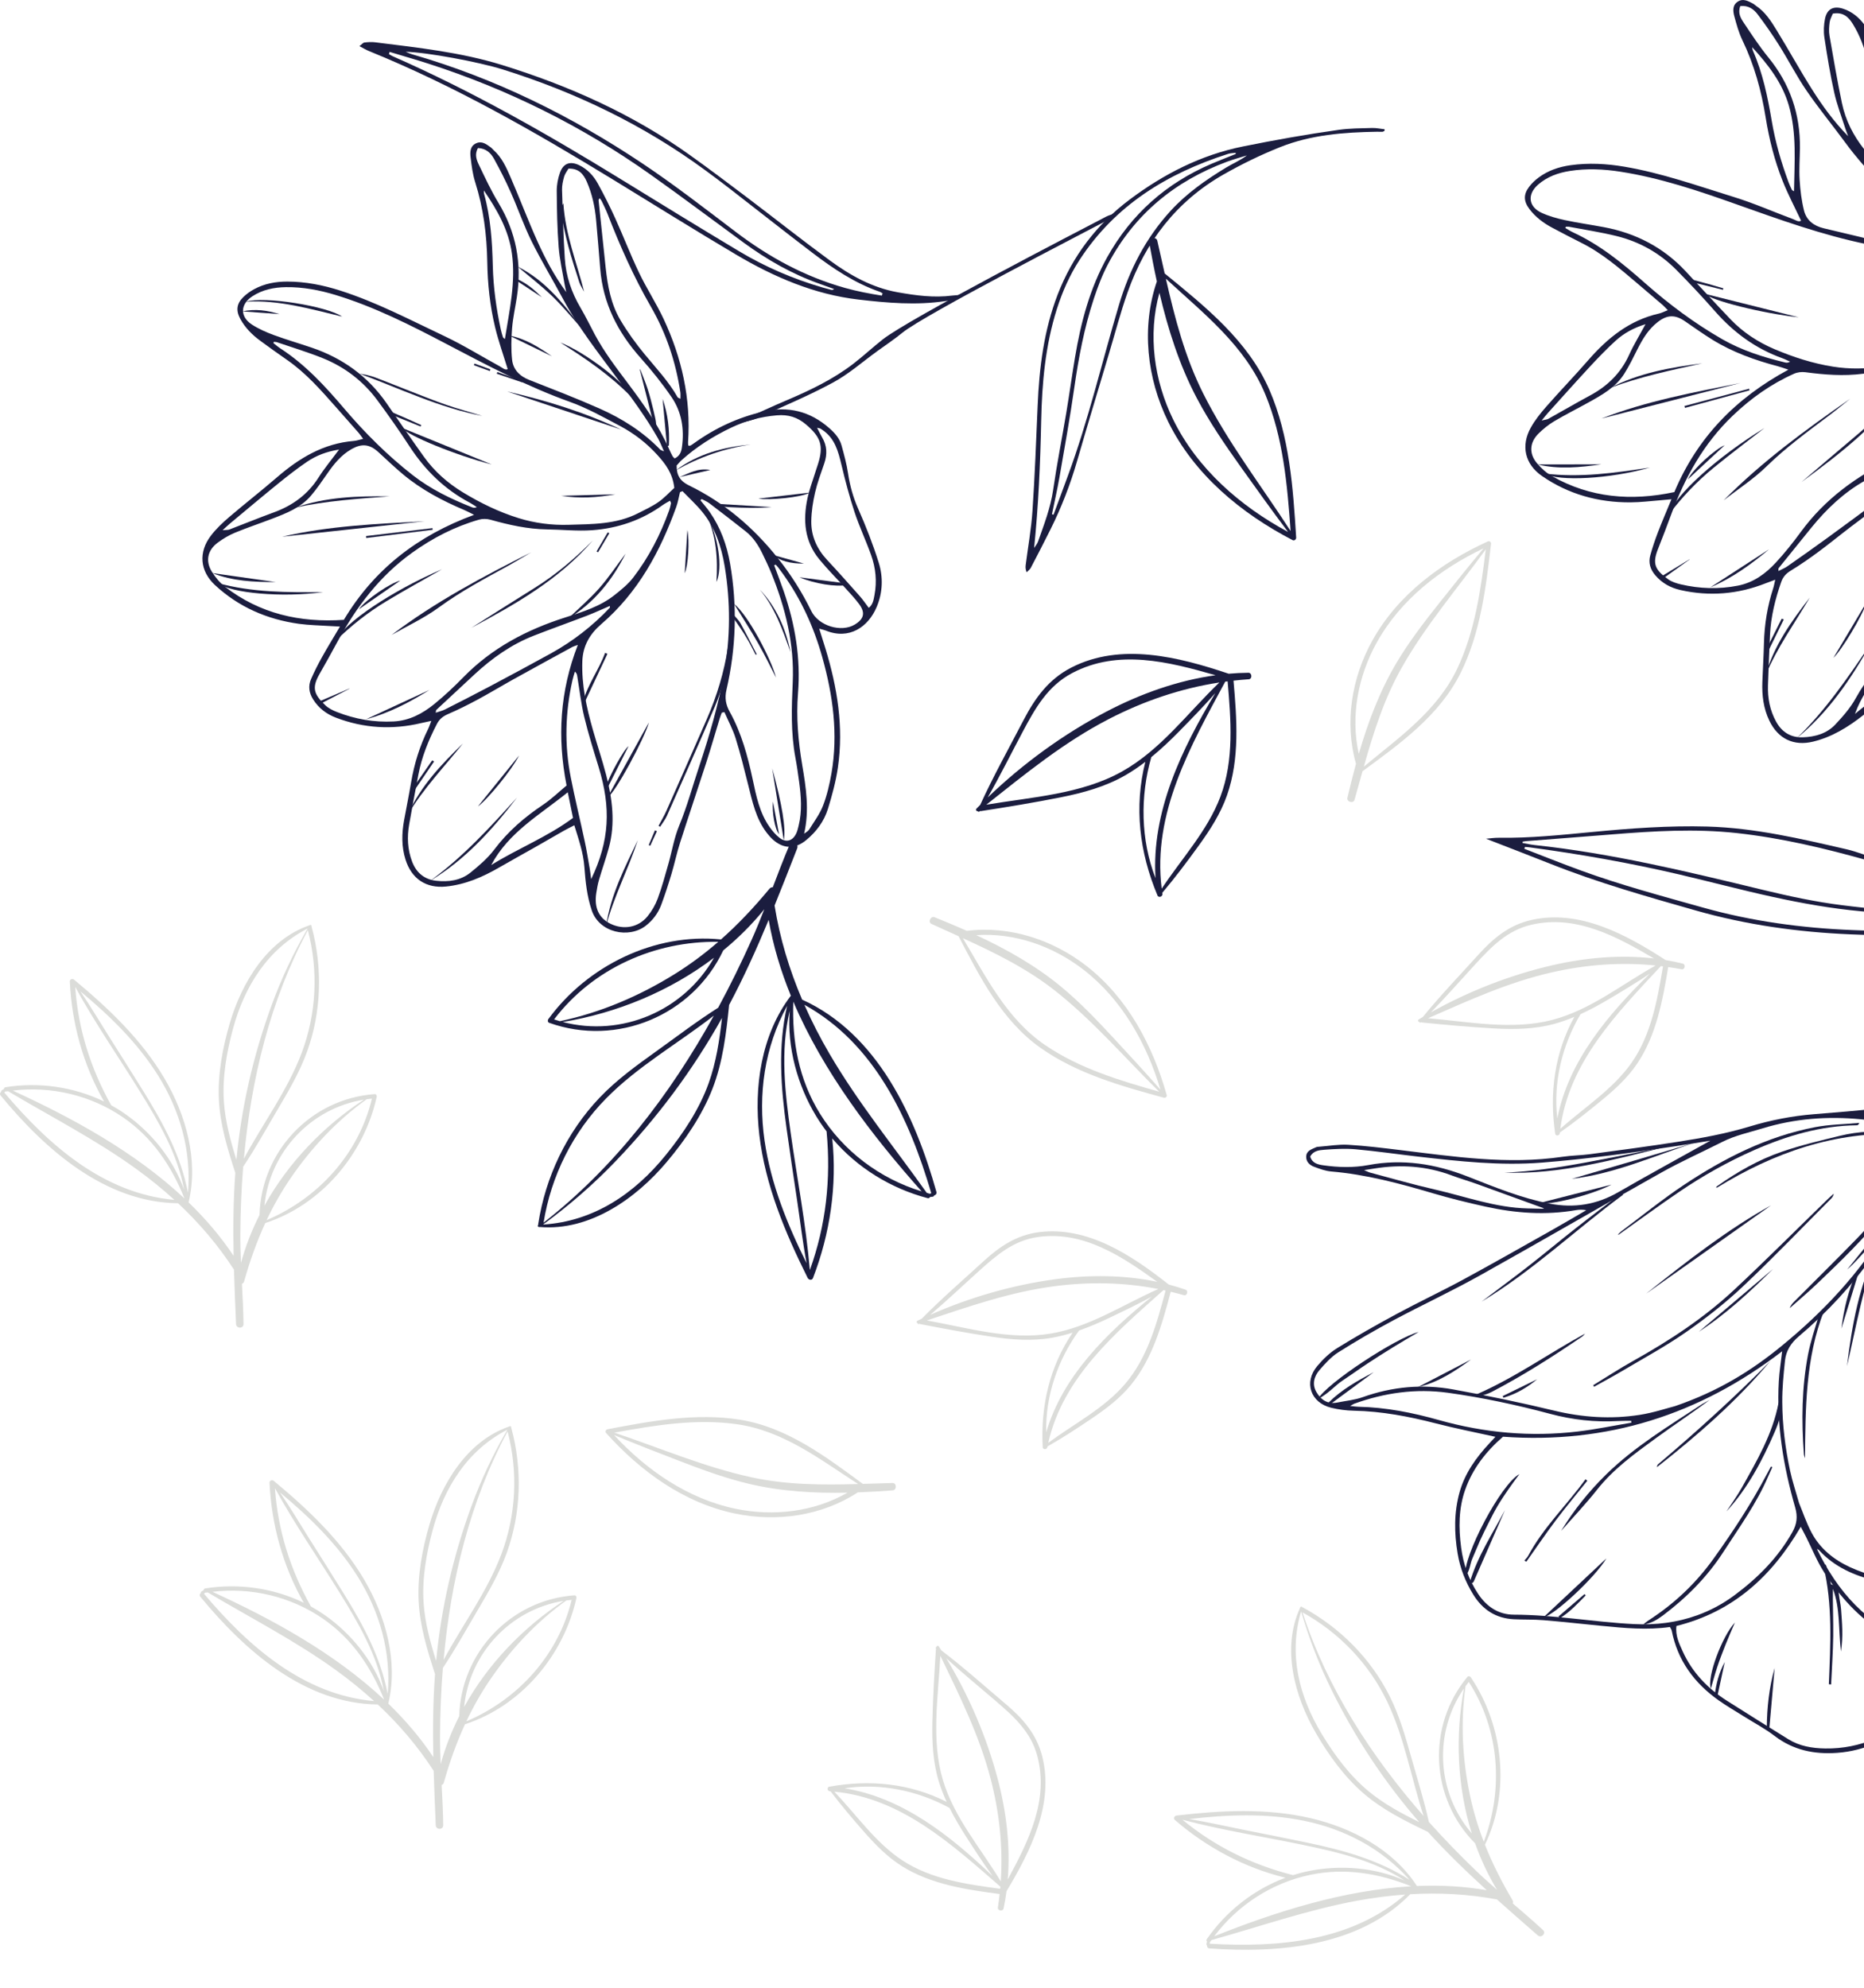 <svg width="151" height="161" viewBox="0 0 151 161" fill="none" xmlns="http://www.w3.org/2000/svg">
<path d="M113.836 153.456C112.524 153.55 111.213 153.721 109.907 153.962C105.895 154.704 102.059 156.053 98.138 157.144C98.116 157.177 98.092 157.206 98.07 157.238C98.054 157.261 98.036 157.277 98.017 157.29C98.01 157.34 98.002 157.39 97.993 157.44C103.573 157.77 109.504 157.249 113.836 153.456V153.456ZM114.32 152.787C111.691 151.737 108.944 151.267 106.114 151.866C103.015 152.52 100.253 154.32 98.363 156.837C103.322 154.855 108.835 153.1 114.32 152.787ZM114.188 152.268C111.953 149.746 108.938 148.151 105.619 147.478C102.558 146.856 99.421 146.983 96.334 147.343C97.848 147.587 99.352 147.937 100.852 148.235C102.539 148.57 104.227 148.904 105.911 149.257C108.821 149.866 111.674 150.647 114.188 152.268ZM95.802 147.407C98.415 149.567 101.42 151.033 104.714 151.877C104.723 151.879 104.731 151.883 104.739 151.886C105.16 151.753 105.588 151.641 106.023 151.554C108.552 151.04 111.4 151.249 113.794 152.328C111.329 150.707 108.356 150.017 105.498 149.424C102.285 148.755 98.995 148.246 95.822 147.405C95.815 147.405 95.809 147.406 95.802 147.407V147.407ZM114.968 147.588C112.14 144.335 109.794 140.778 107.884 136.917C106.87 134.868 106.049 132.736 105.409 130.544C105.405 130.542 105.401 130.539 105.397 130.536C104.373 134.003 105.238 137.43 107.098 140.494C108.123 142.18 109.348 143.836 110.879 145.1C112.114 146.119 113.533 146.881 114.968 147.588ZM112.369 137.819C110.902 134.765 108.484 132.235 105.513 130.602C107.522 136.742 111.066 142.238 115.323 147.092C114.321 144.011 113.772 140.746 112.369 137.819ZM118.983 136.236C118.893 136.351 118.806 136.464 118.722 136.58C118.3 139.513 118.472 142.54 119.083 145.433C119.357 146.735 119.735 147.977 120.199 149.181C121.815 144.927 121.475 140.089 118.983 136.236ZM119.227 148.506C118.046 144.727 117.874 140.621 118.595 136.759C116.112 140.361 116.381 145.19 119.227 148.506ZM97.782 157.579C97.744 157.553 97.72 157.508 97.732 157.452C97.746 157.388 97.761 157.325 97.777 157.263C97.728 157.216 97.709 157.146 97.76 157.072C99.323 154.818 101.561 153.051 104.13 152.096C100.827 151.289 97.732 149.631 95.171 147.412C95.024 147.285 95.144 147.078 95.308 147.058C98.901 146.639 102.601 146.443 106.156 147.268C109.514 148.047 112.872 149.816 114.782 152.765C116.683 152.685 118.579 152.781 120.444 153.109C118.792 151.602 117.185 150.05 115.672 148.382C113.825 147.499 111.965 146.576 110.413 145.224C108.87 143.878 107.613 142.133 106.593 140.37C104.875 137.402 103.806 133.509 105.318 130.235C105.318 130.234 105.317 130.232 105.316 130.23C105.31 130.209 105.323 130.194 105.339 130.189C105.342 130.182 105.345 130.175 105.348 130.168C105.38 130.102 105.48 130.127 105.494 130.185C105.512 130.189 105.529 130.194 105.547 130.204C108.558 131.836 111.055 134.35 112.586 137.413C113.382 139.005 113.865 140.719 114.348 142.425C114.83 144.133 115.366 145.843 115.751 147.577C116.961 148.929 118.223 150.231 119.522 151.482C120.09 152.029 120.677 152.554 121.269 153.072C120.55 151.88 119.961 150.616 119.496 149.309C115.859 145.66 115.57 139.808 118.873 135.825C118.947 135.735 119.086 135.77 119.144 135.856C121.796 139.79 122.37 145.116 120.293 149.422C120.905 150.963 121.658 152.444 122.526 153.912C122.583 154.009 122.582 154.1 122.546 154.175C123.37 154.881 124.193 155.587 124.991 156.325C125.278 156.591 124.866 157.017 124.572 156.762C123.463 155.793 122.357 154.83 121.268 153.854C121.267 153.853 121.266 153.854 121.265 153.853C118.932 153.415 116.584 153.295 114.242 153.431C110.091 157.674 103.614 158.223 97.968 157.821C97.829 157.811 97.765 157.683 97.782 157.579" fill="#DBDCD9"/>
<path d="M87.795 78.562C85.328 76.647 82.211 75.536 79.085 75.745C81.512 76.873 83.861 78.196 85.911 79.882C87.446 81.145 88.824 82.587 90.172 84.042C91.464 85.436 92.756 86.832 94.007 88.262C92.899 84.544 90.9 80.974 87.795 78.562V78.562ZM84.685 84.665C87.447 86.543 90.711 87.526 93.903 88.427C91.13 85.691 88.575 82.703 85.512 80.28C83.209 78.458 80.632 77.194 78.001 75.992C79.902 79.156 81.542 82.528 84.685 84.665V84.665ZM94.515 88.7C94.554 88.839 94.406 88.949 94.28 88.914C90.826 87.97 87.258 86.971 84.296 84.88C81.159 82.665 79.391 79.164 77.652 75.832C76.924 75.502 76.191 75.174 75.46 74.839C75.151 74.697 75.393 74.169 75.709 74.296C76.583 74.647 77.458 75.012 78.325 75.399C81.78 74.968 85.273 76.111 88.003 78.232C91.352 80.832 93.382 84.691 94.515 88.7Z" fill="#DBDCD9"/>
<path d="M81.039 152.818C77.103 149.391 72.998 145.636 67.587 145.123C69.383 147.001 70.916 149.254 73.097 150.688C75.442 152.231 78.3 152.623 81.021 152.991C81.026 152.934 81.034 152.876 81.039 152.818ZM80.24 144.043C79.321 140.532 77.731 137.356 76.176 134.112C76.003 137.425 75.421 140.964 76.383 144.181C77.304 147.258 79.445 149.689 81.072 152.393C81.26 149.587 80.958 146.788 80.24 144.043V144.043ZM84.025 142.209C83.504 140.277 82.148 139.056 80.687 137.798C79.346 136.644 77.967 135.521 76.659 134.325C78.476 137.324 79.913 140.665 80.808 144.033C81.513 146.686 81.862 149.488 81.636 152.237C83.312 149.143 84.992 145.808 84.025 142.209ZM68.414 144.852C73.106 145.596 77.005 148.702 80.398 151.949C79.662 150.933 78.973 149.871 78.301 148.827C77.805 148.058 77.333 147.267 76.924 146.446C74.377 145.046 71.309 144.406 68.414 144.852ZM80.837 154.507C80.895 154.143 80.939 153.779 80.978 153.415C78.271 153.055 75.447 152.645 73.086 151.172C71.911 150.439 70.937 149.445 70.026 148.411C69.082 147.34 68.146 146.241 67.287 145.098C67.264 145.096 67.243 145.093 67.22 145.093C67.052 145.08 66.993 144.866 67.093 144.767C67.106 144.737 67.138 144.719 67.172 144.724C67.177 144.722 67.182 144.721 67.187 144.721C70.459 144.126 73.717 144.448 76.688 145.952C76.452 145.437 76.242 144.91 76.072 144.367C75.573 142.772 75.493 141.103 75.532 139.441C75.578 137.508 75.685 135.569 75.814 133.64C75.816 133.608 75.825 133.58 75.838 133.556C75.831 133.549 75.824 133.543 75.817 133.536C75.772 133.493 75.807 133.426 75.855 133.41C75.857 133.315 75.995 133.267 76.058 133.364C76.126 133.469 76.192 133.575 76.259 133.681C78.064 135.056 79.767 136.585 81.498 138.048C82.866 139.205 83.96 140.453 84.419 142.225C85.42 146.096 83.482 149.947 81.537 153.186C81.475 153.655 81.397 154.122 81.298 154.585C81.243 154.845 80.796 154.772 80.837 154.507" fill="#DBDCD9"/>
<path d="M59.592 122.211C62.65 122.843 65.937 122.469 68.652 120.905C65.977 120.961 63.285 120.806 60.701 120.196C58.767 119.739 56.896 119.05 55.045 118.337C53.272 117.655 51.496 116.969 49.743 116.236C52.376 119.087 55.742 121.413 59.592 122.211V122.211ZM59.697 115.361C56.39 114.891 53.027 115.446 49.764 116.043C53.458 117.279 57.068 118.836 60.886 119.662C63.755 120.284 66.624 120.285 69.517 120.206C66.416 118.202 63.46 115.896 59.697 115.361V115.361ZM49.094 116.067C48.998 115.96 49.082 115.796 49.211 115.771C52.728 115.099 56.371 114.424 59.95 114.996C63.743 115.604 66.872 117.97 69.9 120.195C70.7 120.171 71.502 120.144 72.306 120.122C72.645 120.114 72.661 120.693 72.321 120.718C71.383 120.788 70.436 120.846 69.487 120.881C66.575 122.789 62.935 123.3 59.551 122.598C55.399 121.738 51.877 119.167 49.094 116.067" fill="#DBDCD9"/>
<path d="M111.538 52.028C110.018 54.757 109.392 58.006 110.073 61.064C110.819 58.494 111.772 55.972 113.127 53.69C114.142 51.982 115.358 50.401 116.592 48.847C117.774 47.36 118.959 45.871 120.183 44.417C116.675 46.076 113.448 48.593 111.538 52.028V52.028ZM118.041 54.177C119.478 51.163 119.955 47.786 120.361 44.495C118.077 47.65 115.511 50.629 113.582 54.024C112.13 56.577 111.27 59.315 110.481 62.098C113.32 59.74 116.405 57.609 118.041 54.177ZM120.539 43.849C120.669 43.789 120.801 43.918 120.786 44.048C120.376 47.605 119.93 51.284 118.313 54.528C116.599 57.965 113.405 60.244 110.377 62.468C110.161 63.238 109.947 64.011 109.727 64.785C109.634 65.112 109.076 64.954 109.153 64.621C109.366 63.706 109.595 62.785 109.847 61.868C108.895 58.519 109.497 54.893 111.178 51.874C113.241 48.168 116.748 45.577 120.539 43.849" fill="#DBDCD9"/>
<path d="M30.304 137.787C29.334 136.902 28.309 136.071 27.236 135.295C23.936 132.906 20.32 131.065 16.833 128.985C16.795 128.991 16.756 128.995 16.718 129.001C16.691 129.005 16.666 129.004 16.644 128.998C16.602 129.027 16.561 129.056 16.518 129.085C20.12 133.349 24.578 137.279 30.304 137.787V137.787ZM31.12 137.673C30.073 135.045 28.521 132.732 26.141 131.099C23.536 129.311 20.332 128.56 17.21 128.935C22.057 131.149 27.122 133.922 31.12 137.673ZM31.406 137.218C31.695 133.855 30.773 130.57 28.977 127.703C27.32 125.059 25.071 122.876 22.686 120.893C23.55 122.157 24.331 123.486 25.149 124.779C26.067 126.232 26.986 127.683 27.89 129.145C29.453 131.672 30.849 134.277 31.406 137.218V137.218ZM22.273 120.552C22.507 123.938 23.515 127.127 25.17 130.094C25.175 130.102 25.178 130.11 25.181 130.118C25.567 130.332 25.942 130.564 26.305 130.817C28.416 132.292 30.226 134.497 31.093 136.976C30.568 134.068 29.023 131.44 27.486 128.963C25.758 126.175 23.863 123.443 22.287 120.564C22.283 120.56 22.278 120.556 22.273 120.552V120.552ZM35.331 134.542C35.739 130.243 36.699 126.084 38.179 122.029C38.963 119.877 39.942 117.806 41.088 115.826C41.087 115.821 41.087 115.817 41.085 115.812C37.872 117.47 35.987 120.47 35.049 123.937C34.534 125.846 34.179 127.879 34.317 129.861C34.429 131.46 34.855 133.013 35.331 134.542V134.542ZM40.611 125.898C41.814 122.721 41.981 119.219 41.118 115.941C38.057 121.645 36.517 128.015 35.934 134.456C37.474 131.596 39.461 128.939 40.611 125.898V125.898ZM46.309 129.586C46.165 129.599 46.023 129.616 45.88 129.635C43.467 131.361 41.394 133.581 39.722 136.025C38.968 137.127 38.33 138.259 37.778 139.428C41.968 137.653 45.235 134.055 46.309 129.586V129.586ZM37.598 138.259C39.52 134.788 42.373 131.818 45.664 129.667C41.348 130.366 38.038 133.903 37.598 138.259ZM16.273 129.027C16.266 128.982 16.28 128.934 16.33 128.904C16.387 128.87 16.442 128.837 16.497 128.805C16.497 128.738 16.535 128.675 16.625 128.661C19.331 128.231 22.15 128.627 24.609 129.823C22.921 126.876 21.991 123.488 21.834 120.099C21.826 119.906 22.057 119.849 22.184 119.954C24.961 122.263 27.649 124.804 29.498 127.945C31.246 130.914 32.275 134.568 31.456 137.991C32.821 139.311 34.056 140.75 35.103 142.325C35.057 140.086 35.074 137.85 35.24 135.6C34.609 133.653 33.997 131.67 33.908 129.61C33.819 127.562 34.217 125.444 34.791 123.486C35.758 120.188 37.839 116.718 41.249 115.547C41.25 115.545 41.251 115.543 41.252 115.542C41.263 115.524 41.282 115.522 41.296 115.53C41.304 115.527 41.311 115.524 41.319 115.522C41.388 115.499 41.44 115.588 41.406 115.64C41.416 115.655 41.423 115.671 41.429 115.692C42.32 118.998 42.219 122.545 41.055 125.773C40.451 127.451 39.542 128.988 38.64 130.519C37.737 132.049 36.867 133.621 35.877 135.101C35.731 136.912 35.658 138.727 35.647 140.532C35.642 141.322 35.665 142.11 35.698 142.897C36.065 141.551 36.574 140.25 37.201 139.009C37.34 133.851 41.375 129.59 46.53 129.221C46.647 129.213 46.718 129.337 46.695 129.439C45.672 134.082 42.214 138.184 37.669 139.663C36.973 141.173 36.419 142.743 35.954 144.387C35.924 144.496 35.856 144.557 35.778 144.584C35.834 145.67 35.89 146.754 35.904 147.842C35.91 148.232 35.316 148.23 35.3 147.842C35.239 146.368 35.174 144.902 35.131 143.437C35.13 143.436 35.129 143.436 35.129 143.435C33.841 141.443 32.312 139.661 30.602 138.061C24.674 137.996 19.82 133.692 16.226 129.33C16.138 129.222 16.186 129.088 16.273 129.027" fill="#DBDCD9"/>
<path d="M94.254 104.496C90.355 107.967 86.111 111.565 84.92 116.867C87.008 115.323 89.438 114.087 91.136 112.105C92.962 109.973 93.714 107.189 94.423 104.536C94.366 104.523 94.31 104.509 94.254 104.496ZM85.448 104.179C81.849 104.646 78.496 105.822 75.083 106.955C78.347 107.545 81.784 108.57 85.097 108.022C88.264 107.498 90.948 105.682 93.836 104.41C91.076 103.868 88.261 103.814 85.448 104.179V104.179ZM84.107 100.193C82.125 100.464 80.742 101.656 79.309 102.946C77.995 104.129 76.707 105.357 75.355 106.502C78.56 105.08 82.056 104.077 85.509 103.614C88.231 103.251 91.053 103.259 93.752 103.829C90.895 101.777 87.799 99.689 84.107 100.193V100.193ZM84.754 116.013C86.086 111.452 89.66 107.977 93.31 105.023C92.21 105.624 91.069 106.172 89.948 106.707C89.122 107.103 88.277 107.47 87.412 107.772C85.7 110.121 84.677 113.083 84.754 116.013V116.013ZM95.903 104.91C95.55 104.806 95.194 104.716 94.837 104.632C94.138 107.272 93.375 110.022 91.615 112.177C90.738 113.251 89.63 114.09 88.489 114.863C87.307 115.665 86.098 116.454 84.856 117.162C84.851 117.183 84.846 117.205 84.842 117.227C84.809 117.392 84.59 117.426 84.502 117.312C84.475 117.294 84.461 117.26 84.47 117.227C84.469 117.222 84.468 117.218 84.468 117.213C84.292 113.891 85.025 110.701 86.891 107.944C86.351 108.113 85.802 108.255 85.242 108.354C83.596 108.648 81.93 108.516 80.287 108.267C78.374 107.977 76.466 107.626 74.569 107.254C74.537 107.248 74.51 107.236 74.488 107.22C74.48 107.226 74.473 107.232 74.465 107.239C74.417 107.277 74.355 107.235 74.345 107.185C74.251 107.17 74.221 107.028 74.326 106.977C74.438 106.922 74.552 106.87 74.665 106.817C76.257 105.201 77.989 103.704 79.66 102.172C80.981 100.962 82.356 100.034 84.172 99.804C88.139 99.301 91.714 101.709 94.68 104.048C95.138 104.169 95.592 104.306 96.039 104.462C96.289 104.55 96.161 104.985 95.903 104.91" fill="#DBDCD9"/>
<path d="M134.547 78.252C130.986 82.069 127.094 86.044 126.399 91.434C128.336 89.703 130.64 88.247 132.148 86.116C133.768 83.825 134.259 80.982 134.718 78.275C134.661 78.268 134.604 78.258 134.547 78.252V78.252ZM125.75 78.752C122.209 79.55 118.979 81.032 115.686 82.476C118.99 82.761 122.508 83.463 125.755 82.61C128.861 81.795 131.364 79.738 134.123 78.204C131.324 77.921 128.517 78.127 125.75 78.752V78.752ZM124.044 74.907C122.096 75.361 120.829 76.676 119.522 78.093C118.324 79.393 117.155 80.734 115.915 82.001C118.973 80.287 122.362 78.963 125.758 78.184C128.434 77.569 131.245 77.315 133.986 77.634C130.95 75.855 127.674 74.063 124.044 74.907V74.907ZM126.156 90.598C127.058 85.934 130.295 82.143 133.654 78.862C132.616 79.564 131.53 80.216 130.464 80.851C129.679 81.321 128.872 81.766 128.038 82.147C126.551 84.645 125.808 87.688 126.156 90.598V90.598ZM136.227 78.51C135.864 78.44 135.502 78.384 135.14 78.332C134.688 81.025 134.183 83.835 132.631 86.144C131.858 87.293 130.832 88.232 129.768 89.108C128.665 90.016 127.534 90.913 126.363 91.733C126.36 91.755 126.357 91.777 126.355 91.799C126.338 91.967 126.122 92.02 126.026 91.916C125.997 91.9 125.98 91.868 125.986 91.835C125.984 91.83 125.983 91.825 125.982 91.821C125.5 88.529 125.933 85.285 127.535 82.367C127.013 82.585 126.48 82.777 125.931 82.928C124.319 83.372 122.648 83.395 120.989 83.3C119.058 83.189 117.125 83.016 115.202 82.822C115.169 82.819 115.142 82.809 115.119 82.795C115.111 82.802 115.104 82.809 115.098 82.815C115.053 82.858 114.987 82.822 114.973 82.774C114.877 82.767 114.833 82.629 114.934 82.569C115.041 82.504 115.15 82.442 115.258 82.378C116.692 80.621 118.278 78.97 119.8 77.289C121.002 75.963 122.287 74.912 124.074 74.514C127.977 73.645 131.758 75.712 134.929 77.766C135.396 77.844 135.86 77.938 136.321 78.052C136.578 78.116 136.49 78.56 136.227 78.51" fill="#DBDCD9"/>
<path d="M14.126 97.189C13.156 96.304 12.13 95.473 11.057 94.697C7.758 92.308 4.143 90.467 0.655 88.387C0.616 88.393 0.578 88.397 0.54 88.403C0.513 88.407 0.488 88.405 0.465 88.4C0.424 88.429 0.383 88.458 0.341 88.487C3.942 92.751 8.4 96.682 14.126 97.189V97.189ZM14.943 97.075C13.894 94.447 12.344 92.134 9.963 90.501C7.357 88.713 4.155 87.962 1.032 88.337C5.878 90.551 10.943 93.324 14.943 97.075V97.075ZM15.228 96.62C15.516 93.257 14.596 89.972 12.8 87.105C11.141 84.46 8.892 82.278 6.508 80.295C7.371 81.56 8.154 82.889 8.971 84.182C9.889 85.634 10.809 87.086 11.712 88.547C13.274 91.074 14.672 93.68 15.228 96.62V96.62ZM6.095 79.954C6.33 83.34 7.336 86.529 8.992 89.496C8.997 89.504 9 89.512 9.003 89.52C9.388 89.734 9.764 89.966 10.127 90.22C12.239 91.694 14.048 93.898 14.914 96.378C14.39 93.471 12.845 90.842 11.308 88.365C9.579 85.578 7.685 82.846 6.11 79.967C6.105 79.963 6.1 79.958 6.095 79.954V79.954ZM19.152 93.944C19.56 89.645 20.521 85.487 22.001 81.431C22.785 79.278 23.764 77.208 24.91 75.228C24.91 75.223 24.909 75.219 24.907 75.214C21.694 76.873 19.808 79.873 18.872 83.338C18.355 85.248 18 87.28 18.139 89.263C18.251 90.862 18.677 92.416 19.152 93.944V93.944ZM24.433 85.299C25.635 82.124 25.803 78.622 24.939 75.343C21.879 81.048 20.339 87.417 19.755 93.858C21.296 90.998 23.282 88.341 24.433 85.299ZM30.13 88.988C29.987 89.002 29.844 89.018 29.703 89.038C27.29 90.763 25.217 92.983 23.544 95.427C22.791 96.528 22.151 97.661 21.599 98.83C25.79 97.055 29.058 93.458 30.13 88.988V88.988ZM21.419 97.66C23.341 94.19 26.195 91.221 29.486 89.069C25.171 89.767 21.86 93.305 21.419 97.66ZM0.095 88.429C0.089 88.385 0.103 88.337 0.153 88.306C0.208 88.272 0.264 88.24 0.32 88.208C0.32 88.14 0.358 88.077 0.446 88.063C3.153 87.632 5.972 88.028 8.432 89.224C6.743 86.278 5.813 82.89 5.656 79.502C5.647 79.309 5.879 79.251 6.006 79.356C8.783 81.666 11.47 84.206 13.32 87.347C15.068 90.316 16.097 93.969 15.278 97.393C16.644 98.713 17.878 100.151 18.926 101.727C18.879 99.488 18.897 97.252 19.062 95.002C18.431 93.055 17.818 91.072 17.729 89.012C17.64 86.964 18.039 84.847 18.613 82.888C19.579 79.59 21.661 76.121 25.071 74.948C25.072 74.948 25.073 74.945 25.074 74.944C25.085 74.924 25.104 74.924 25.119 74.931C25.127 74.93 25.134 74.927 25.142 74.924C25.211 74.9 25.262 74.99 25.229 75.041C25.238 75.056 25.246 75.073 25.251 75.093C26.142 78.4 26.041 81.947 24.878 85.175C24.272 86.853 23.365 88.391 22.461 89.92C21.558 91.451 20.689 93.023 19.699 94.504C19.553 96.314 19.48 98.129 19.469 99.934C19.464 100.724 19.487 101.512 19.519 102.3C19.887 100.953 20.396 99.652 21.024 98.411C21.162 93.253 25.198 88.993 30.352 88.623C30.469 88.615 30.54 88.739 30.517 88.84C29.495 93.483 26.036 97.586 21.49 99.065C20.796 100.575 20.241 102.145 19.776 103.789C19.745 103.897 19.678 103.96 19.599 103.986C19.656 105.071 19.711 106.156 19.726 107.244C19.731 107.635 19.139 107.632 19.123 107.244C19.06 105.77 18.996 104.303 18.953 102.84C18.953 102.838 18.952 102.838 18.952 102.837C17.662 100.846 16.134 99.064 14.425 97.462C8.497 97.399 3.642 93.094 0.048 88.731C-0.04 88.624 0.008 88.49 0.095 88.429" fill="#DBDCD9"/>
<path d="M65.162 81.387C65.761 82.744 66.442 84.069 67.198 85.361C69.519 89.332 72.417 92.882 75.074 96.619C75.116 96.631 75.158 96.644 75.2 96.655C75.229 96.663 75.254 96.676 75.275 96.692C75.332 96.681 75.388 96.669 75.444 96.659C73.665 90.611 70.848 84.519 65.162 81.387V81.387ZM64.265 81.133C64.151 84.326 64.701 87.423 66.417 90.195C68.295 93.23 71.264 95.466 74.661 96.5C70.661 92.003 66.69 86.831 64.265 81.133V81.133ZM63.764 81.473C61.934 84.818 61.389 88.632 61.94 92.412C62.448 95.901 63.779 99.18 65.34 102.317C65.023 100.616 64.82 98.886 64.564 97.178C64.276 95.259 63.988 93.34 63.72 91.417C63.257 88.094 63 84.766 63.764 81.473ZM65.611 102.856C66.91 99.251 67.323 95.496 66.963 91.675C66.963 91.665 66.963 91.655 66.963 91.646C66.661 91.251 66.379 90.838 66.119 90.411C64.609 87.926 63.744 84.824 63.977 81.866C63.195 85.109 63.596 88.529 64.055 91.79C64.571 95.458 65.285 99.144 65.601 102.836C65.604 102.843 65.608 102.849 65.611 102.856V102.856ZM58.489 82.451C56.109 86.708 53.222 90.567 49.845 94.085C48.053 95.951 46.1 97.647 44.013 99.171C44.012 99.175 44.011 99.18 44.01 99.186C48.087 98.934 51.401 96.694 53.948 93.539C55.352 91.8 56.644 89.862 57.404 87.749C58.016 86.046 58.283 84.247 58.489 82.451V82.451ZM49.093 88.98C46.405 91.714 44.637 95.256 44.035 99.037C49.797 94.536 54.289 88.654 57.826 82.266C54.932 84.519 51.669 86.359 49.093 88.98ZM44.886 82.572C45.041 82.624 45.196 82.672 45.351 82.716C48.631 82.031 51.784 80.682 54.627 78.917C55.907 78.124 57.083 77.243 58.185 76.287C53.047 76.212 48.031 78.442 44.886 82.572V82.572ZM57.839 77.578C54.273 80.29 49.97 82.057 45.589 82.782C50.367 84.025 55.4 81.878 57.839 77.578ZM75.672 96.83C75.659 96.88 75.622 96.923 75.557 96.932C75.484 96.941 75.41 96.95 75.338 96.957C75.308 97.028 75.24 97.076 75.142 97.049C72.148 96.26 69.415 94.568 67.419 92.211C67.822 96.026 67.24 99.95 65.857 103.525C65.779 103.728 65.513 103.682 65.43 103.515C63.612 99.864 61.992 96.014 61.512 91.925C61.058 88.06 61.659 83.815 64.065 80.651C63.255 78.665 62.633 76.617 62.269 74.511C61.298 76.846 60.261 79.149 59.065 81.398C58.83 83.698 58.559 86.027 57.713 88.196C56.872 90.353 55.496 92.359 54.01 94.122C51.509 97.091 47.778 99.728 43.72 99.386C43.718 99.387 43.716 99.388 43.714 99.39C43.694 99.404 43.674 99.396 43.662 99.382C43.653 99.38 43.645 99.38 43.635 99.38C43.553 99.372 43.541 99.257 43.599 99.218C43.596 99.198 43.595 99.177 43.599 99.154C44.186 95.331 45.904 91.712 48.578 88.905C49.967 87.446 51.606 86.271 53.236 85.102C54.867 83.931 56.481 82.702 58.178 81.624C59.155 79.819 60.056 77.976 60.891 76.117C61.256 75.302 61.591 74.478 61.915 73.649C60.923 74.873 59.804 75.984 58.59 76.983C56.098 82.249 49.986 84.814 44.491 82.848C44.367 82.803 44.35 82.643 44.42 82.548C47.591 78.215 53.034 75.551 58.406 76.094C59.812 74.85 61.1 73.478 62.329 71.992C62.41 71.894 62.508 71.861 62.601 71.868C63.038 70.722 63.474 69.574 63.954 68.445C64.127 68.039 64.738 68.312 64.578 68.72C63.972 70.271 63.37 71.816 62.746 73.349C62.746 73.35 62.748 73.351 62.748 73.352C63.173 75.998 63.94 78.535 64.979 80.968C71.076 83.735 74.131 90.394 75.858 96.539C75.901 96.691 75.79 96.807 75.672 96.83Z" fill="#1B1D3F"/>
<path d="M104.344 43.087C103.05 41.375 101.801 39.626 100.555 37.879C99.256 36.055 97.977 34.2 96.933 32.213C95.538 29.559 94.614 26.658 93.923 23.715C92.975 27.125 93.489 30.825 95.042 33.993C96.995 37.98 100.485 41.009 104.344 43.087V43.087ZM94.445 22.573C95.171 25.759 95.979 28.897 97.465 31.863C99.442 35.806 102.158 39.317 104.549 43.009C104.284 39.274 103.947 35.438 102.504 31.954C100.862 27.987 97.508 25.401 94.445 22.573ZM94.627 34.147C92.91 30.641 92.445 26.517 93.715 22.796C93.486 21.747 93.283 20.695 93.096 19.65C93.028 19.27 93.667 19.125 93.752 19.499C93.955 20.384 94.15 21.269 94.349 22.15C97.634 24.836 101.101 27.596 102.83 31.574C104.463 35.327 104.749 39.503 105.001 43.539C105.012 43.686 104.855 43.824 104.711 43.749C100.537 41.577 96.737 38.447 94.627 34.147" fill="#1B1D3F"/>
<path d="M99.255 55.212C96.456 60.408 93.341 65.87 94.108 71.98C95.728 69.534 97.827 67.284 98.866 64.52C99.985 61.547 99.714 58.29 99.448 55.189C99.385 55.197 99.32 55.204 99.255 55.212V55.212ZM89.812 58.249C86.18 60.126 83.082 62.666 79.901 65.18C83.583 64.56 87.614 64.335 90.91 62.481C94.063 60.708 96.209 57.742 98.78 55.28C95.651 55.761 92.65 56.781 89.812 58.249ZM86.867 54.512C84.872 55.56 83.863 57.362 82.841 59.286C81.902 61.052 81.008 62.854 80.016 64.593C82.864 61.848 86.181 59.439 89.66 57.623C92.402 56.192 95.394 55.119 98.469 54.694C94.659 53.599 90.582 52.559 86.867 54.512ZM93.607 71.132C93.271 65.759 95.724 60.684 98.456 56.135C97.523 57.198 96.525 58.22 95.544 59.219C94.82 59.958 94.067 60.673 93.266 61.327C92.353 64.488 92.404 68.038 93.607 71.132V71.132ZM101.159 55.021C100.745 55.047 100.334 55.087 99.925 55.133C100.195 58.217 100.439 61.441 99.4 64.414C98.884 65.893 98.032 67.214 97.12 68.476C96.175 69.784 95.198 71.088 94.153 72.319C94.157 72.344 94.159 72.369 94.163 72.394C94.192 72.584 93.972 72.703 93.838 72.615C93.801 72.606 93.774 72.576 93.771 72.537C93.768 72.532 93.765 72.528 93.763 72.522C92.305 69.048 91.86 65.366 92.78 61.71C92.273 62.097 91.746 62.459 91.192 62.78C89.561 63.723 87.747 64.222 85.912 64.586C83.777 65.01 81.622 65.366 79.471 65.697C79.435 65.702 79.402 65.699 79.373 65.691C79.367 65.7 79.361 65.71 79.356 65.719C79.319 65.779 79.237 65.758 79.208 65.708C79.103 65.728 79.016 65.589 79.108 65.494C79.207 65.393 79.307 65.294 79.406 65.194C80.472 62.861 81.733 60.601 82.917 58.327C83.851 56.531 84.953 55.014 86.787 54.072C90.793 52.015 95.499 53.214 99.535 54.571C100.066 54.524 100.598 54.497 101.132 54.492C101.43 54.489 101.461 55.002 101.159 55.021" fill="#1B1D3F"/>
<path d="M125.086 97.879C125.058 97.884 124.991 97.908 124.924 97.908C124.535 97.902 124.147 97.89 123.758 97.882C121.147 97.825 118.709 96.912 116.203 96.342C114.45 95.942 112.72 95.438 110.979 94.977C110.86 94.945 110.749 94.883 110.5 94.78C110.885 94.719 111.121 94.684 111.355 94.646C113.484 94.304 115.568 94.447 117.6 95.209C118.28 95.464 118.98 95.665 119.664 95.911C121.469 96.56 123.271 97.219 125.086 97.879V97.879ZM109.376 113.885C109.571 113.773 109.629 113.727 109.696 113.702C112.159 112.818 114.68 112.452 117.293 112.813C120.095 113.201 122.855 113.794 125.584 114.523C127.388 115.005 129.211 115.209 131.072 115.102C131.428 115.082 131.785 115.091 132.141 115.086C132.146 115.136 132.152 115.186 132.156 115.237C130.698 115.48 129.248 115.783 127.782 115.955C123.991 116.399 120.255 116.062 116.581 115.028C114.442 114.426 112.274 113.992 110.042 113.947C109.875 113.944 109.708 113.917 109.376 113.885ZM138.551 92.395C136 93.818 133.529 95.163 131.092 96.569C129.344 97.577 127.517 97.874 125.545 97.494C123.236 97.048 121.071 96.153 118.906 95.303C116.272 94.269 113.634 93.847 110.841 94.371C109.643 94.595 108.423 94.56 107.212 94.39C106.747 94.325 106.302 94.222 106.138 93.68C106.389 93.211 106.858 93.161 107.271 93.131C108.117 93.067 108.975 93.016 109.815 93.091C111.511 93.244 113.197 93.492 114.889 93.686C118.217 94.067 121.531 94.436 124.91 94.17C128.545 93.884 132.144 93.383 135.742 92.84C136.65 92.703 137.555 92.553 138.551 92.395V92.395ZM147.183 125.46C147.243 125.496 147.317 125.52 147.362 125.569C148.619 126.936 150.244 127.634 151.995 128.053C153.532 128.42 155.091 128.703 156.644 129.005C157.885 129.246 159.148 129.399 160.375 129.696C164.093 130.598 167.238 132.403 169.472 135.609C169.874 136.185 170.355 136.707 170.796 137.257C170.888 137.372 170.968 137.497 171.055 137.618C170.555 137.447 170.134 137.209 169.737 136.935C169.055 136.467 168.386 135.977 167.711 135.497C166.098 134.348 164.306 133.736 162.322 133.688C161.034 133.657 159.745 133.623 158.457 133.575C157.236 133.53 156.029 133.386 154.873 132.958C151.213 131.603 148.85 128.9 147.183 125.46V125.46ZM135.806 131.703C140.396 130.557 143.538 127.685 145.879 123.667C146.046 123.986 146.181 124.236 146.308 124.49C146.789 125.443 147.186 126.451 147.762 127.342C150.36 131.36 153.843 133.932 158.846 133.928C159.052 133.928 159.259 133.974 159.529 134.006C159.398 134.227 159.324 134.378 159.226 134.512C158.059 136.113 156.741 137.573 155.182 138.799C154.168 139.597 153.115 140.339 151.914 140.836C150.622 141.371 149.286 141.648 147.867 141.625C146.789 141.609 145.784 141.439 144.869 140.875C143.211 139.853 141.563 138.814 139.918 137.773C138.341 136.774 137.089 135.474 136.313 133.76C136.027 133.127 135.707 132.484 135.806 131.703V131.703ZM144.369 109.452C144.269 110.335 144.144 111.101 144.1 111.872C143.903 115.362 144.465 118.764 145.424 122.099C145.641 122.855 145.562 123.449 145.197 124.1C144.03 126.18 142.389 127.819 140.494 129.224C139.573 129.907 138.565 130.45 137.485 130.839C135.837 131.43 134.137 131.636 132.388 131.551C129.132 131.392 125.912 130.793 122.64 130.788C121.394 130.786 120.43 130.145 119.733 129.091C118.979 127.949 118.544 126.696 118.365 125.356C118.156 123.775 118.156 122.187 118.692 120.669C119.296 118.955 120.386 117.56 121.757 116.372C130.163 116.976 137.663 114.608 144.369 109.452ZM135.69 113.896C135.043 114.061 133.948 114.43 132.822 114.604C130.493 114.966 128.184 114.812 125.875 114.254C123.179 113.602 120.458 113.04 117.729 112.544C115.247 112.093 112.793 112.312 110.397 113.167C109.741 113.401 109.024 113.463 108.336 113.603C107.545 113.764 106.999 113.376 106.636 112.749C106.277 112.129 106.448 111.487 106.885 110.981C107.341 110.452 107.83 109.907 108.413 109.538C109.87 108.617 111.365 107.751 112.886 106.938C115.2 105.703 117.584 104.594 119.875 103.316C124.797 100.571 129.666 97.732 134.582 94.977C136.19 94.076 137.881 93.324 139.528 92.49C140.558 91.968 141.678 91.735 142.77 91.401C145.397 90.595 148.069 90.4 150.777 90.664C151.638 90.748 152.514 90.951 153.321 91.259C154.511 91.712 155.393 92.95 154.929 94.59C154.454 96.269 153.8 97.855 152.908 99.352C150.657 103.122 147.698 106.262 144.318 109.028C141.851 111.048 139.176 112.703 135.69 113.896ZM145.74 121.749C145.464 120.768 145.188 119.957 145.012 119.125C144.621 117.292 144.388 115.43 144.378 113.555C144.372 112.44 144.483 111.321 144.6 110.21C144.685 109.411 145.078 108.785 145.721 108.243C148.019 106.302 150.049 104.098 151.791 101.645C153.542 99.183 154.979 96.566 155.471 93.529C155.534 93.139 155.744 92.921 156.11 92.827C156.894 92.626 157.634 92.794 158.274 93.223C160.16 94.484 161.575 96.147 162.418 98.276C163.357 100.647 163.786 103.138 164.183 105.638C164.494 107.604 164.791 109.574 165.143 111.534C165.499 113.518 165.886 115.498 166.315 117.468C166.67 119.107 167.053 120.745 167.521 122.354C168.01 124.038 168.569 125.705 169.188 127.346C169.717 128.755 170.366 130.12 170.976 131.499C171.596 132.899 172.251 134.285 172.849 135.696C173.035 136.137 173.118 136.632 173.186 137.11C173.256 137.602 173.061 137.819 172.595 137.968C172.12 138.121 171.777 137.909 171.504 137.576C170.762 136.676 170.027 135.769 169.318 134.843C168.194 133.375 166.868 132.147 165.255 131.226C163.262 130.088 161.124 129.383 158.869 129.007C157.476 128.774 156.075 128.576 154.69 128.305C153.041 127.983 151.391 127.645 149.85 126.931C148.532 126.318 147.44 125.434 146.755 124.147C146.324 123.337 146.033 122.452 145.74 121.749V121.749ZM157.228 88.325C157.004 88.369 156.791 88.349 156.668 88.445C155.363 89.46 153.793 89.593 152.249 89.767C150.487 89.966 148.718 90.109 146.95 90.249C145.172 90.39 143.431 90.732 141.732 91.247C139.816 91.826 137.857 92.184 135.889 92.491C133.538 92.858 131.177 93.17 128.817 93.486C128.072 93.586 127.313 93.59 126.568 93.699C122.149 94.352 117.789 93.684 113.42 93.154C112.019 92.984 110.616 92.809 109.208 92.726C108.441 92.681 107.661 92.821 106.888 92.88C106.791 92.888 106.686 92.889 106.601 92.93C106.257 93.094 105.827 93.196 105.814 93.686C105.803 94.106 106.088 94.369 106.438 94.502C106.89 94.672 107.362 94.849 107.836 94.889C110.673 95.129 113.396 95.862 116.11 96.664C117.507 97.076 118.927 97.423 120.349 97.737C122.77 98.27 125.21 98.447 127.671 98.02C127.932 97.974 128.2 97.97 128.503 98.026C127.612 98.542 126.726 99.067 125.829 99.573C123.415 100.929 121.009 102.303 118.574 103.623C116.78 104.595 114.93 105.464 113.133 106.434C111.508 107.309 109.899 108.222 108.33 109.192C107.721 109.568 107.176 110.095 106.711 110.646C105.598 111.965 106.163 113.621 107.845 114.03C108.433 114.172 109.047 114.254 109.651 114.266C111.933 114.309 114.147 114.733 116.349 115.302C117.902 115.703 119.481 116.01 121.142 116.38C120.972 116.564 120.816 116.732 120.661 116.899C119.586 118.052 118.673 119.318 118.242 120.853C117.783 122.494 117.798 124.161 118.081 125.839C118.283 127.036 118.713 128.128 119.345 129.156C120.103 130.386 121.179 131.086 122.63 131.158C123.432 131.198 124.237 131.167 125.036 131.233C126.612 131.363 128.185 131.541 129.76 131.694C131.597 131.874 133.436 132.049 135.28 131.786C135.344 131.914 135.407 131.995 135.425 132.085C135.902 134.508 137.26 136.34 139.243 137.74C139.9 138.203 140.599 138.605 141.279 139.034C142.105 139.553 142.975 140.012 143.747 140.601C145.268 141.765 146.962 142.113 148.833 141.979C151.03 141.822 152.899 140.904 154.647 139.655C156.793 138.122 158.549 136.217 160.005 134.008C162.812 133.858 165.492 134.172 167.819 135.973C168.646 136.613 169.523 137.194 170.403 137.759C170.981 138.129 171.611 138.386 172.33 138.345C173.249 138.292 173.746 137.712 173.497 136.835C173.237 135.923 172.946 135.009 172.55 134.151C171.069 130.947 169.526 127.766 168.471 124.39C167.849 122.395 167.355 120.356 166.866 118.322C166.451 116.597 166.097 114.857 165.775 113.112C165.415 111.154 165.136 109.181 164.794 107.219C164.305 104.42 164.002 101.584 163.045 98.881C162.409 97.088 161.449 95.508 160.12 94.141C159.206 93.2 158.324 92.23 157.643 91.09C157.193 90.336 157.049 89.56 157.202 88.712C157.219 88.619 157.216 88.524 157.228 88.325" fill="#1B1D3F"/>
<path d="M129.129 112.329C129.907 111.892 130.696 111.473 131.465 111.016C133.173 110.001 134.927 109.053 136.554 107.92C138.164 106.799 139.728 105.58 141.154 104.236C143.614 101.921 145.951 99.478 148.338 97.087C148.439 96.985 148.52 96.866 148.547 96.685C148.374 96.844 148.196 96.998 148.028 97.162C145.516 99.601 143.046 102.082 140.487 104.469C138.028 106.764 135.226 108.6 132.29 110.239C131.193 110.851 130.138 111.544 129.065 112.199C129.086 112.242 129.108 112.285 129.129 112.329" fill="#1B1D3F"/>
<path d="M131.11 100.019C132.748 98.857 134.367 97.667 136.027 96.54C137.956 95.229 139.982 94.09 142.124 93.149C144.778 91.983 147.507 91.182 150.427 91.147C150.494 91.146 150.562 91.105 150.615 90.954C149.42 91.064 148.205 91.076 147.032 91.301C143.148 92.045 139.683 93.803 136.426 95.969C134.673 97.135 133.032 98.471 131.342 99.732C131.247 99.803 131.168 99.894 131.081 99.977C131.09 99.99 131.101 100.005 131.11 100.019" fill="#1B1D3F"/>
<path d="M143.464 118.783C143.363 118.971 143.26 119.16 143.159 119.351C141.891 121.767 140.395 124.045 138.808 126.257C137.468 128.126 135.828 129.719 133.911 131.007C133.64 131.191 133.357 131.357 133.113 131.59C133.717 131.506 134.218 131.218 134.691 130.864C136.615 129.421 138.295 127.738 139.602 125.716C140.895 123.717 142.301 121.782 143.244 119.575C143.349 119.33 143.461 119.089 143.57 118.846C143.534 118.825 143.499 118.804 143.464 118.783Z" fill="#1B1D3F"/>
<path d="M155.055 93.134C154.988 93.259 154.902 93.376 154.856 93.507C153.942 96.142 152.348 98.338 150.432 100.314C148.77 102.024 147.071 103.696 145.388 105.386C145.228 105.546 145.067 105.706 144.991 105.955C145.729 105.298 146.488 104.661 147.202 103.979C149.14 102.131 151.065 100.272 152.73 98.162C153.753 96.866 154.486 95.418 155.042 93.873C155.121 93.653 155.158 93.418 155.215 93.19C155.162 93.172 155.108 93.153 155.055 93.134" fill="#1B1D3F"/>
<path d="M148.336 136.44C148.396 135.134 148.49 133.827 148.507 132.521C148.523 131.248 148.461 129.974 148.481 128.693C149.087 130.284 148.917 131.986 149.134 133.775C149.326 132.539 149.22 131.437 149.141 130.339C149.111 129.928 149.004 129.524 148.963 129.115C148.923 128.712 148.744 128.438 148.33 128.328C148.191 127.795 148.054 127.271 147.916 126.746C147.844 126.757 147.772 126.769 147.7 126.78C148.478 129.97 148.281 133.197 148.153 136.421C148.214 136.426 148.275 136.433 148.336 136.44" fill="#1B1D3F"/>
<path d="M139.104 96.192C143.699 93.365 148.639 91.625 154.174 91.854C154.012 91.815 153.851 91.759 153.685 91.741C152.129 91.568 150.578 91.626 149.058 91.997C147.478 92.382 145.888 92.759 144.353 93.286C142.467 93.932 140.735 94.923 139.104 96.075C139.066 96.101 139.038 96.141 139.005 96.175C139.025 96.178 139.045 96.182 139.104 96.192" fill="#1B1D3F"/>
<path d="M126.464 124.005C127.44 122.894 128.461 121.822 129.377 120.664C130.703 118.985 132.407 117.755 134.105 116.516C135.552 115.46 137.048 114.471 138.492 113.398C138.258 113.529 138.013 113.647 137.789 113.794C135.136 115.536 132.407 117.186 130.123 119.419C128.724 120.788 127.493 122.314 126.464 124.005" fill="#1B1D3F"/>
<path d="M146.219 118.121C146.262 114.078 146.249 110.042 147.756 106.187C147.71 106.168 147.663 106.149 147.616 106.13C147.528 106.25 147.398 106.357 147.359 106.491C147.047 107.564 146.673 108.629 146.465 109.723C145.958 112.388 145.929 115.085 146.13 117.784C146.138 117.898 146.188 118.009 146.219 118.121" fill="#1B1D3F"/>
<path d="M120.03 105.424C124.19 102.922 127.644 99.595 131.486 96.772C131.449 96.724 131.412 96.674 131.376 96.626C130.131 97.579 128.876 98.522 127.643 99.491C126.366 100.493 125.12 101.538 123.84 102.537C122.584 103.518 121.301 104.463 120.03 105.424" fill="#1B1D3F"/>
<path d="M143.408 110.252C140.51 113.177 137.464 115.944 134.321 118.602C134.262 118.653 134.236 118.743 134.227 118.84C137.537 116.238 140.697 113.485 143.408 110.252" fill="#1B1D3F"/>
<path d="M134.961 92.885C132.772 93.316 130.587 93.768 128.394 94.172C126.235 94.57 124.065 94.897 121.87 94.984C126.377 95.143 130.671 93.945 134.961 92.885" fill="#1B1D3F"/>
<path d="M118.694 127.69C119.097 127.232 119.075 126.671 119.286 126.211C119.497 125.747 119.676 125.267 119.887 124.802C120.108 124.316 120.344 123.837 120.584 123.361C120.812 122.908 121.039 122.454 121.295 122.019C121.566 121.558 121.865 121.112 122.167 120.671C122.454 120.253 122.761 119.848 123.084 119.404C121.623 120.167 118.492 126.044 118.694 127.69Z" fill="#1B1D3F"/>
<path d="M139.861 122.424C141.582 120.544 142.76 118.315 143.761 115.999C144.083 115.251 144.378 114.434 144.288 113.511C144.178 113.572 144.084 113.594 144.076 113.633C143.604 116.139 142.334 118.302 141.112 120.481C140.736 121.151 140.28 121.778 139.861 122.424" fill="#1B1D3F"/>
<path d="M128.402 108.022C125.411 109.657 122.633 111.657 119.432 113.022C119.853 113.1 120.316 113.017 120.874 112.726C123.411 111.402 125.817 109.865 128.179 108.254C128.266 108.195 128.328 108.1 128.402 108.022Z" fill="#1B1D3F"/>
<path d="M114.922 107.891C113.109 108.352 107.461 112.048 106.772 113.315C107.624 112.882 108.132 112.233 108.792 111.799C109.461 111.359 110.109 110.887 110.777 110.446C111.465 109.992 112.163 109.551 112.864 109.118C113.539 108.702 114.226 108.306 114.922 107.891" fill="#1B1D3F"/>
<path d="M152.107 101.051C150.61 104.073 150.019 107.339 149.624 110.655C150.369 107.435 150.936 104.167 152.107 101.051Z" fill="#1B1D3F"/>
<path d="M143.471 97.632C140.042 99.524 136.68 102.131 133.351 104.786C136.816 102.336 140.28 99.888 143.471 97.632Z" fill="#1B1D3F"/>
<path d="M127.33 95.485C130.81 95.073 133.995 93.626 137.287 92.555C135.636 93.044 133.988 93.535 132.337 94.022C130.669 94.513 128.999 94.998 127.33 95.485" fill="#1B1D3F"/>
<path d="M154.66 95.677C153.403 98.355 151.467 100.542 149.638 102.828C149.784 102.694 149.937 102.568 150.076 102.426C151.524 100.94 152.841 99.346 153.968 97.601C154.232 97.193 154.448 96.753 154.659 96.314C154.743 96.137 154.754 95.925 154.799 95.728C154.752 95.711 154.706 95.694 154.66 95.677" fill="#1B1D3F"/>
<path d="M151.463 127.713C151.34 125.029 151.349 122.344 151.549 119.661C151.043 122.339 150.941 125.023 151.463 127.713Z" fill="#1B1D3F"/>
<path d="M130.129 126.229C128.404 127.844 126.724 129.419 125.057 130.98C125.87 130.877 129.246 127.742 130.129 126.229Z" fill="#1B1D3F"/>
<path d="M128.44 119.819C126.927 121.908 125.032 123.706 123.799 126.012C123.721 126.158 123.592 126.276 123.487 126.408C123.541 126.437 123.595 126.467 123.649 126.496C124.438 125.381 125.202 124.249 126.024 123.158C126.848 122.063 127.73 121.01 128.586 119.94C128.537 119.899 128.489 119.859 128.44 119.819" fill="#1B1D3F"/>
<path d="M121.918 122.314C120.901 124.231 119.693 126.058 119.065 128.171C119.19 128.211 119.212 128.223 119.233 128.223C119.257 128.223 119.287 128.219 119.302 128.204C119.335 128.172 119.371 128.136 119.389 128.094C120.233 126.168 121.076 124.241 121.918 122.314Z" fill="#1B1D3F"/>
<path d="M124.63 97.463C125.513 97.654 128.939 96.799 130.547 95.954C128.608 96.449 126.67 96.943 124.63 97.463Z" fill="#1B1D3F"/>
<path d="M138.596 136.771C138.768 136.185 138.924 135.592 139.117 135.013C139.317 134.413 139.544 133.821 139.777 133.235C140.009 132.652 140.263 132.079 140.541 131.426C139.519 132.516 138.25 135.864 138.596 136.771Z" fill="#1B1D3F"/>
<path d="M137.621 107.87C139.83 106.434 141.758 104.643 143.631 102.785C141.628 104.479 139.624 106.174 137.621 107.87Z" fill="#1B1D3F"/>
<path d="M143.336 139.944C143.478 138.331 143.62 136.718 143.762 135.104C143.317 136.686 143.139 138.295 143.128 139.922C143.197 139.929 143.266 139.937 143.336 139.944Z" fill="#1B1D3F"/>
<path d="M119.166 110.12C117.735 110.863 116.304 111.606 114.873 112.351C116.49 111.978 117.843 111.083 119.166 110.12Z" fill="#1B1D3F"/>
<path d="M149.169 107.619C149.633 106.105 150.096 104.593 150.561 103.079C150.508 103.063 150.453 103.047 150.399 103.031C149.74 104.487 149.363 106.025 149.169 107.619" fill="#1B1D3F"/>
<path d="M111.279 111.151C109.938 111.848 108.67 112.572 107.628 113.604C107.665 113.656 107.702 113.707 107.74 113.758C108.919 112.888 110.099 112.02 111.279 111.151Z" fill="#1B1D3F"/>
<path d="M121.793 113.213C122.807 112.921 123.703 112.397 124.521 111.719C123.59 112.173 122.66 112.629 121.728 113.083C121.75 113.126 121.771 113.169 121.793 113.213Z" fill="#1B1D3F"/>
<path d="M139.129 137.364C139.327 136.45 139.524 135.534 139.721 134.619C139.252 135.47 139.025 136.379 138.905 137.312C138.98 137.33 139.054 137.347 139.129 137.364Z" fill="#1B1D3F"/>
<path d="M126.372 131.07C127.171 130.574 127.806 129.892 128.455 129.226C128.423 129.191 128.393 129.155 128.361 129.119C127.658 129.724 126.953 130.329 126.25 130.934C126.291 130.979 126.331 131.025 126.372 131.07Z" fill="#1B1D3F"/>
<path d="M123.481 68.75C123.499 68.7 123.518 68.65 123.537 68.602C123.654 68.612 123.773 68.615 123.89 68.632C127.97 69.178 132.02 69.891 136.028 70.829C138.559 71.423 141.072 72.094 143.611 72.649C145.987 73.17 148.38 73.596 150.812 73.817C153.554 74.066 156.29 74.259 159.044 74.211C162.214 74.157 165.345 73.79 168.443 73.133C169.748 72.856 171.042 72.52 172.339 72.212C172.256 72.338 172.148 72.378 172.037 72.411C170.285 72.924 168.546 73.496 166.774 73.93C165.007 74.364 163.216 74.738 161.416 75.001C157.648 75.548 153.847 75.49 150.058 75.336C145.971 75.169 141.934 74.629 137.971 73.516C134.64 72.58 131.297 71.691 128.044 70.502C126.514 69.944 125.002 69.336 123.481 68.75V68.75ZM123.335 68.279C123.336 68.246 123.338 68.212 123.34 68.179C123.429 68.163 123.518 68.138 123.608 68.132C125.932 67.949 128.256 67.775 130.58 67.587C133.951 67.314 137.326 67.108 140.701 67.479C144.334 67.879 147.872 68.722 151.389 69.717C153.986 70.452 156.635 71.033 159.29 71.533C162.55 72.147 165.852 72.396 169.173 72.069C170.202 71.968 171.226 71.806 172.251 71.671C172.121 71.808 171.974 71.889 171.817 71.932C171.09 72.133 170.369 72.362 169.63 72.509C167.725 72.889 165.824 73.327 163.9 73.569C158.997 74.185 154.093 73.936 149.207 73.319C147.041 73.045 144.909 72.587 142.779 72.071C136.675 70.594 130.567 69.116 124.301 68.447C123.977 68.412 123.657 68.336 123.335 68.279V68.279ZM120.38 67.937C122.101 68.606 123.866 69.282 125.624 69.98C129.457 71.503 133.414 72.623 137.376 73.75C141.477 74.918 145.654 75.501 149.886 75.68C153.819 75.845 157.762 75.881 161.678 75.314C163.627 75.031 165.568 74.7 167.456 74.114C169.548 73.464 171.664 72.879 173.728 72.146C175.562 71.496 177.33 70.662 178.823 69.368C179.134 69.098 179.359 68.73 179.623 68.406C179.585 68.368 179.546 68.328 179.508 68.289C179.318 68.425 179.12 68.549 178.94 68.697C177.69 69.721 176.225 70.301 174.694 70.731C169.55 72.18 164.353 72.132 159.149 71.16C156.782 70.718 154.444 70.115 152.1 69.55C151.255 69.347 150.447 68.99 149.601 68.795C145.878 67.937 142.158 67.058 138.31 66.95C135.194 66.863 132.093 67.094 128.998 67.39C126.484 67.629 123.973 67.894 121.442 67.858C121.064 67.853 120.686 67.912 120.38 67.937" fill="#1B1D3F"/>
<path d="M150.268 57.828C151.281 55.006 153.571 53.266 155.572 51.115C155.834 51.849 156.052 52.458 156.286 53.112C154.439 54.941 152.203 56.198 150.268 57.828V57.828ZM141.941 3.821C143.222 5.221 144.378 6.702 144.909 8.539C145.565 10.808 145.365 13.137 145.33 15.496C145.231 15.428 145.174 15.411 145.156 15.373C145.062 15.176 144.969 14.978 144.893 14.774C144.291 13.153 143.813 11.498 143.526 9.79C143.198 7.845 142.798 5.92 142 4.101C141.963 4.015 141.96 3.915 141.941 3.821ZM133.3 26.26C132.81 27.168 132.34 27.93 131.973 28.742C131.299 30.228 130.215 31.279 128.797 32.039C127.663 32.649 126.551 33.301 125.426 33.926C125.318 33.985 125.179 33.99 124.884 34.061C125.13 33.765 125.26 33.597 125.401 33.441C126.541 32.178 127.672 30.91 128.828 29.663C129.489 28.952 130.165 28.25 130.883 27.596C131.55 26.991 132.337 26.559 133.3 26.26V26.26ZM144.07 46.252C144.075 46.106 144.06 46.05 144.081 46.024C144.967 44.925 145.853 43.827 146.743 42.731C147.966 41.228 149.355 39.907 151.053 38.947C152.387 38.192 153.746 37.483 155.085 36.737C155.663 36.414 156.218 36.05 156.808 35.691C156.822 35.791 156.837 35.822 156.827 35.836C155.651 37.495 154.255 38.944 152.634 40.167C151.12 41.31 149.591 42.433 148.058 43.551C146.978 44.338 145.884 45.109 144.789 45.874C144.582 46.019 144.339 46.112 144.07 46.252V46.252ZM158.444 57.816C158.367 57.542 158.299 57.265 158.211 56.996C157.979 56.282 157.756 55.564 157.497 54.859C156.884 53.194 156.219 51.547 155.635 49.871C154.756 47.357 154.454 44.76 154.659 42.104C154.678 41.854 154.724 41.607 154.757 41.358C154.928 41.469 154.962 41.577 154.996 41.685C155.333 42.748 155.613 43.836 156.024 44.871C156.543 46.181 157.153 47.457 157.754 48.731C159.231 51.865 159.48 54.52 158.444 57.816V57.816ZM160.093 18.273C159.969 18.228 159.881 18.223 159.847 18.178C158.95 17.013 157.805 16.107 156.728 15.125C155.887 14.359 155.086 13.533 154.373 12.646C153.43 11.471 152.959 10.051 152.59 8.603C152.139 6.836 151.695 5.068 151.252 3.299C151.241 3.254 151.283 3.196 151.308 3.116C151.392 3.198 151.454 3.239 151.493 3.298C151.707 3.622 151.934 3.94 152.124 4.278C153.486 6.696 154.954 9.046 156.67 11.232C158.207 13.188 159.295 15.373 160.01 17.75C160.055 17.902 160.061 18.066 160.093 18.273V18.273ZM126.81 18.471C126.819 18.438 126.829 18.404 126.838 18.37C126.923 18.368 127.01 18.35 127.092 18.366C128.384 18.612 129.688 18.808 130.963 19.123C132.819 19.581 134.451 20.5 135.8 21.862C136.878 22.951 137.928 24.071 138.939 25.221C140.449 26.94 142.23 28.245 144.391 29.019C144.603 29.095 144.805 29.202 145.013 29.294C144.856 29.386 144.737 29.39 144.625 29.363C142.841 28.936 141.096 28.383 139.5 27.466C137.257 26.178 135.19 24.635 133.252 22.922C131.46 21.338 129.617 19.83 127.422 18.817C127.21 18.719 127.014 18.588 126.81 18.471V18.471ZM171.385 19.029C171.56 19.045 171.609 19.04 171.652 19.055C171.721 19.078 171.785 19.114 171.851 19.146C172.927 19.672 173.348 20.669 173.757 21.706C174.246 22.946 174.767 24.177 175.36 25.37C175.91 26.479 176.598 27.518 177.176 28.615C177.693 29.597 177.958 30.661 177.905 31.78C177.888 32.154 177.901 32.554 177.592 32.874C177.292 32.579 177.034 32.289 176.741 32.041C175.74 31.192 174.738 30.343 173.716 29.519C172.76 28.751 172.14 27.779 171.988 26.573C171.892 25.808 171.9 25.02 171.965 24.252C172.035 23.429 172.215 22.616 172.369 21.802C172.514 21.042 172.394 20.356 171.9 19.745C171.734 19.54 171.59 19.316 171.385 19.029V19.029ZM169.517 30.541C169.559 30.521 169.602 30.502 169.644 30.482C169.716 30.545 169.792 30.603 169.859 30.67C169.999 30.805 170.135 30.944 170.271 31.084C172.053 32.926 173.413 35.047 174.441 37.386C175.728 40.314 176.595 43.342 176.5 46.575C176.473 47.472 176.396 48.383 176.196 49.255C176.03 49.976 175.658 50.652 175.354 51.339C175.287 51.49 175.119 51.597 174.998 51.725C175.167 49.779 174.624 48.008 174.06 46.242C173.466 44.379 173.021 42.49 172.899 40.529C172.723 37.689 171.876 35.035 170.581 32.515C170.24 31.849 169.873 31.198 169.517 30.541V30.541ZM160.312 23.123C160.228 23.055 160.16 23.02 160.119 22.965C160.004 22.808 159.895 22.646 159.793 22.481C158.653 20.643 157.168 19.094 155.65 17.581C154.545 16.478 153.437 15.386 152.51 14.127C152.018 13.461 151.559 12.769 151.042 12.125C150.14 11.001 149.504 9.746 149.211 8.345C148.833 6.534 148.52 4.708 148.204 2.885C148.143 2.531 148.17 2.154 148.218 1.796C148.252 1.547 148.393 1.314 148.474 1.103C149.306 0.955 149.742 1.373 150.096 1.945C150.667 2.866 151.036 3.868 151.283 4.917C151.585 6.197 151.879 7.48 152.168 8.762C152.789 11.514 154.314 13.673 156.45 15.47C157.471 16.329 158.451 17.249 159.354 18.232C160.346 19.31 160.76 20.66 160.768 22.127C160.77 22.503 160.711 22.856 160.312 23.123V23.123ZM140.98 0.491C141.631 0.42 142.069 0.745 142.39 1.169C143.005 1.98 143.587 2.818 144.13 3.68C144.893 4.894 145.547 6.181 146.359 7.362C147.363 8.823 148.494 10.197 149.544 11.629C151.064 13.701 152.919 15.466 154.711 17.284C156.112 18.707 157.521 20.118 158.744 21.7C158.958 21.976 159.128 22.285 159.379 22.675C159.18 22.616 159.102 22.614 159.051 22.575C157.449 21.331 155.625 20.519 153.695 19.975C151.728 19.42 149.733 18.964 147.743 18.492C146.933 18.3 146.341 17.847 146.142 17.062C145.937 16.246 145.836 15.393 145.784 14.55C145.732 13.703 145.801 12.847 145.81 11.995C145.841 9.235 145 6.789 143.244 4.64C142.523 3.757 141.896 2.793 141.261 1.845C141.011 1.471 140.761 1.055 140.98 0.491ZM162.856 26.178C162.888 26.141 162.919 26.103 162.95 26.066C163.175 26.15 163.413 26.207 163.62 26.322C164.702 26.925 165.783 27.533 166.853 28.158C167.518 28.546 168.017 29.114 168.442 29.745C168.768 30.23 169.094 30.716 169.388 31.22C170.921 33.856 172.05 36.644 172.348 39.705C172.548 41.744 172.765 43.773 173.428 45.727C173.639 46.349 173.823 46.98 174.002 47.613C174.331 48.765 174.587 49.929 174.468 51.141C174.447 51.358 174.43 51.581 174.367 51.788C174.164 52.448 173.661 52.674 173.066 52.334C172.735 52.145 172.434 51.88 172.17 51.602C171.185 50.568 170.726 49.251 170.247 47.947C169.582 46.136 168.818 44.369 167.647 42.822C167.238 42.282 167.064 41.764 167.122 41.082C167.419 37.619 167.039 34.227 165.964 30.916C165.492 29.462 164.788 28.14 163.742 27.016C163.465 26.719 163.153 26.457 162.856 26.178V26.178ZM160.553 23.666C160.663 23.507 160.76 23.337 160.884 23.189C161.921 21.945 163.144 20.904 164.487 20.009C165.571 19.289 166.751 18.781 168.028 18.49C168.904 18.291 169.674 18.397 170.454 18.89C171.78 19.728 172.13 20.38 171.874 21.923C171.838 22.139 171.794 22.355 171.76 22.571C171.642 23.317 171.469 24.06 171.421 24.811C171.303 26.608 171.676 28.273 173.061 29.544C173.849 30.267 174.711 30.909 175.533 31.595C175.963 31.953 176.405 32.303 176.794 32.702C177.388 33.311 177.333 33.824 176.672 34.37C175.672 35.192 173.774 34.899 173.018 33.786C172.055 32.372 170.956 31.086 169.707 29.908C167.4 27.733 164.784 26.089 161.767 25.119C161.038 24.884 160.66 24.475 160.553 23.666V23.666ZM155.399 50.586C154.849 51.193 154.342 51.852 153.735 52.397C152.384 53.613 151.216 54.948 150.331 56.555C149.905 57.331 149.296 58.023 148.686 58.675C147.987 59.425 147.026 59.691 146.031 59.721C145.082 59.75 144.357 59.315 143.885 58.462C143.374 57.538 143.188 56.544 143.221 55.506C143.265 54.142 143.324 52.778 143.387 51.417C143.456 49.943 143.807 48.529 144.293 47.142C144.438 46.727 144.685 46.456 145.064 46.224C145.83 45.757 146.573 45.242 147.296 44.708C148.196 44.043 149.062 43.331 149.953 42.654C151.388 41.566 152.831 40.49 154.271 39.412C154.359 39.347 154.465 39.306 154.689 39.185C153.778 43.102 154.085 46.834 155.399 50.586V50.586ZM135.636 39.859C132.125 40.605 128.825 40.322 125.732 38.572C125.277 38.314 124.862 37.937 124.521 37.538C123.846 36.749 123.898 35.844 124.638 35.114C125.015 34.742 125.441 34.398 125.896 34.126C126.815 33.581 127.774 33.103 128.709 32.583C129.798 31.979 130.891 31.365 131.579 30.276C131.979 29.64 132.311 28.96 132.648 28.288C133.066 27.453 133.537 26.669 134.291 26.085C135.049 25.495 135.687 25.469 136.478 26.009C137.22 26.517 137.953 27.043 138.718 27.516C140.369 28.536 142.178 29.181 144.045 29.673C144.283 29.736 144.513 29.825 144.876 29.943C140.58 32.26 137.483 35.466 135.636 39.859V39.859ZM160.427 26.563C160.491 26.676 160.537 26.718 160.534 26.757C160.521 26.951 160.509 27.146 160.471 27.335C160.053 29.379 159.379 31.336 158.354 33.152C158.025 33.735 157.549 34.248 157.085 34.741C156.045 35.846 154.691 36.484 153.353 37.132C150.416 38.553 147.838 40.412 145.888 43.078C145.257 43.941 144.585 44.782 143.86 45.567C143.026 46.469 142.054 47.188 140.793 47.436C139.233 47.742 137.687 47.69 136.151 47.331C135.8 47.249 135.429 47.129 135.141 46.925C134.068 46.163 133.833 45.669 134.316 44.459C134.684 43.536 135.035 42.606 135.38 41.674C136.494 38.67 138.007 35.929 140.356 33.681C141.835 32.264 143.466 31.106 145.328 30.274C145.6 30.151 145.947 30.108 146.245 30.148C147.794 30.354 149.342 30.477 150.903 30.274C152.105 30.117 153.333 30.079 154.513 29.824C156.546 29.383 158.364 28.463 159.884 27.004C160.048 26.846 160.239 26.715 160.427 26.563V26.563ZM161.13 25.762C161.193 25.727 161.256 25.692 161.318 25.657C161.926 26.131 162.568 26.567 163.135 27.086C164.351 28.204 165.068 29.633 165.562 31.191C166.444 33.984 166.841 36.841 166.739 39.768C166.647 42.382 166.279 44.964 165.811 47.531C165.508 49.198 165.307 50.88 164.884 52.531C164.62 53.562 164.605 54.655 164.459 55.718C164.327 56.683 164.211 57.654 164.005 58.604C163.889 59.141 163.671 59.682 163.386 60.153C162.781 61.15 161.636 61.523 160.519 61.173C159.512 60.856 158.995 60.069 159.014 58.854C159.02 58.49 159.03 58.122 159.082 57.761C159.21 56.871 159.39 55.989 159.501 55.098C159.756 53.048 159.223 51.127 158.442 49.267C157.953 48.099 157.379 46.968 156.865 45.81C156.101 44.092 155.44 42.351 155.237 40.449C155.101 39.172 155.543 38.148 156.333 37.244C158.916 34.288 160.224 30.759 161 26.986C161.082 26.586 161.089 26.171 161.13 25.762V25.762ZM160.622 25.49C160.266 25.921 159.938 26.409 159.52 26.798C159.059 27.226 158.522 27.576 158.004 27.941C156.374 29.085 154.451 29.332 152.566 29.66C151.219 29.894 149.845 29.913 148.495 29.699C146.854 29.439 145.273 28.929 143.743 28.279C142.408 27.709 141.205 26.926 140.199 25.875C138.97 24.592 137.77 23.28 136.559 21.98C134.751 20.04 132.518 18.884 129.926 18.399C128.872 18.201 127.809 18.053 126.761 17.828C126.123 17.69 125.477 17.512 124.886 17.239C123.809 16.742 123.703 15.741 124.594 14.959C125.335 14.311 126.224 13.997 127.177 13.847C128.538 13.633 129.899 13.695 131.254 13.906C134.519 14.412 137.642 15.473 140.729 16.571C144.2 17.805 147.647 19.046 151.269 19.789C152.739 20.09 154.163 20.643 155.582 21.153C156.779 21.583 157.888 22.213 158.871 23.027C159.621 23.648 160.326 24.325 160.622 25.49V25.49ZM167.215 42.895C167.619 43.547 168.084 44.17 168.413 44.859C168.968 46.022 169.451 47.221 169.939 48.414C170.474 49.722 170.947 51.062 171.993 52.081C172.166 52.25 172.351 52.412 172.551 52.547C173.507 53.194 174.446 53.081 175.232 52.222C175.956 51.431 176.461 50.503 176.626 49.451C176.803 48.323 176.946 47.178 176.95 46.039C176.958 42.709 175.982 39.607 174.582 36.622C174.359 36.146 174.128 35.675 173.859 35.113C174.124 35.149 174.266 35.155 174.402 35.189C176.386 35.689 177.772 34.426 178.221 32.709C178.542 31.481 178.406 30.252 177.874 29.136C177.205 27.734 176.434 26.374 175.611 25.055C175.073 24.195 174.681 23.303 174.393 22.338C174.171 21.596 173.861 20.878 173.55 20.167C173.31 19.616 172.858 19.238 172.359 18.913C170.627 17.784 168.81 17.601 166.878 18.349C164.921 19.107 163.206 20.225 161.698 21.675C161.61 21.759 161.521 21.844 161.424 21.916C161.394 21.939 161.337 21.926 161.257 21.932C161.239 21.846 161.21 21.756 161.204 21.663C160.943 18.154 159.735 14.97 157.82 12.052C157.048 10.873 156.108 9.806 155.326 8.634C154.434 7.299 153.653 5.891 152.79 4.537C152.226 3.657 151.627 2.796 150.999 1.96C150.571 1.391 150.017 0.941 149.322 0.712C148.539 0.453 148.004 0.715 147.841 1.518C147.741 2.009 147.717 2.543 147.791 3.038C148.016 4.531 148.259 6.025 148.588 7.498C148.808 8.491 149.183 9.449 149.492 10.421C149.542 10.579 149.605 10.733 149.715 11.033C148.535 9.82 147.638 8.577 146.821 7.29C145.817 5.708 144.915 4.061 143.934 2.464C143.477 1.721 143.007 0.97 142.251 0.469C142.17 0.415 142.101 0.34 142.016 0.296C141.625 0.095 141.223 -0.154 140.783 0.127C140.327 0.417 140.381 0.894 140.494 1.316C140.671 1.971 140.852 2.639 141.145 3.248C142.107 5.244 142.687 7.346 143.035 9.523C143.318 11.286 143.753 13.011 144.413 14.668C144.842 15.748 145.388 16.78 145.902 17.876C145.699 18.008 145.462 17.828 145.238 17.744C143.639 17.148 142.073 16.455 140.446 15.954C137.518 15.049 134.624 14.016 131.589 13.502C130.139 13.255 128.683 13.177 127.22 13.383C126.29 13.515 125.415 13.808 124.654 14.371C124.365 14.584 124.094 14.842 123.876 15.127C123.403 15.742 123.421 16.304 123.894 16.93C124.386 17.584 125.027 18.065 125.745 18.446C126.519 18.856 127.296 19.267 128.08 19.657C129.779 20.502 131.196 21.732 132.626 22.945C133.312 23.527 133.999 24.111 134.681 24.697C134.804 24.802 134.911 24.926 135.106 25.123C134.815 25.237 134.608 25.349 134.387 25.398C131.991 25.941 130.208 27.393 128.64 29.198C127.539 30.464 126.37 31.671 125.264 32.933C124.8 33.46 124.352 34.021 124.011 34.631C123.189 36.099 123.525 37.595 124.91 38.553C127.059 40.04 129.48 40.705 132.08 40.691C132.906 40.688 133.732 40.58 134.557 40.517C134.79 40.499 135.022 40.475 135.402 40.44C135 41.416 134.634 42.26 134.305 43.118C134.072 43.725 133.864 44.345 133.69 44.972C133.521 45.575 133.678 46.112 134.095 46.599C134.643 47.239 135.327 47.613 136.136 47.795C138.489 48.325 140.784 48.133 143.025 47.25C143.247 47.161 143.473 47.082 143.808 46.958C143.74 47.252 143.708 47.455 143.645 47.647C143.174 49.096 142.934 50.579 142.895 52.101C142.869 53.148 142.806 54.195 142.766 55.242C142.726 56.327 142.855 57.382 143.332 58.375C144.036 59.841 145.302 60.457 146.884 60.07C148.406 59.698 149.706 58.898 150.924 57.941C151.824 57.234 152.739 56.547 153.643 55.848C154.336 55.312 155.024 54.766 155.717 54.231C155.941 54.058 156.176 53.9 156.474 53.687C156.989 54.779 157.514 55.784 157.76 56.909C158.015 58.077 158.304 59.229 158.849 60.309C159.715 62.029 162.156 62.163 163.354 60.926C163.855 60.409 164.2 59.785 164.354 59.084C164.542 58.229 164.69 57.364 164.821 56.497C164.952 55.63 165.006 54.751 165.153 53.886C165.528 51.658 165.945 49.437 166.326 47.209C166.54 45.96 166.714 44.705 166.909 43.453C166.935 43.288 166.976 43.127 167.01 42.963C167.078 42.941 167.146 42.918 167.215 42.895" fill="#1B1D3F"/>
<path d="M149.881 32.298C146.274 34.806 142.731 37.392 139.631 40.528C140.798 39.617 142.058 38.801 143.111 37.773C144.682 36.236 146.441 34.956 148.185 33.643C148.761 33.211 149.316 32.748 149.881 32.298Z" fill="#1B1D3F"/>
<path d="M140.99 31.023C137.217 31.78 133.421 32.469 129.73 33.901C133.542 32.927 137.266 31.975 140.99 31.023Z" fill="#1B1D3F"/>
<path d="M151.564 52.119C149.742 54.812 147.918 57.504 145.564 59.783C148.144 57.68 149.952 54.975 151.564 52.119Z" fill="#1B1D3F"/>
<path d="M142.93 34.675C139.127 36.999 135.686 40.109 135.221 41.633C136.282 40.247 137.475 38.986 138.823 37.885C140.176 36.779 141.575 35.729 142.93 34.675Z" fill="#1B1D3F"/>
<path d="M154.688 30.64C153.463 32.286 152.12 33.806 150.551 35.124C148.99 36.437 147.443 37.766 145.947 39.038C149.196 36.652 152.442 34.159 154.688 30.64" fill="#1B1D3F"/>
<path d="M133.65 37.872C130.816 38.303 127.974 38.718 125.081 38.35C126.268 39.027 130.453 38.788 133.65 37.872Z" fill="#1B1D3F"/>
<path d="M143.03 54.685C143.967 52.44 145.388 50.478 146.607 48.401C145.118 50.328 143.701 52.295 143.03 54.685Z" fill="#1B1D3F"/>
<path d="M145.715 25.702C143.337 25.108 140.692 24.447 138.117 23.801C138.601 24.338 142.783 25.389 145.715 25.702Z" fill="#1B1D3F"/>
<path d="M137.895 29.432C135.32 29.759 132.779 30.212 130.439 31.417C132.86 30.517 135.38 29.983 137.895 29.432Z" fill="#1B1D3F"/>
<path d="M124.543 37.618C126.269 38.034 127.999 37.862 129.73 37.613C128.001 37.614 126.272 37.616 124.543 37.618Z" fill="#1B1D3F"/>
<path d="M138.554 47.574C140.349 46.809 141.887 45.687 143.307 44.494C141.755 45.499 140.155 46.537 138.554 47.574Z" fill="#1B1D3F"/>
<path d="M136.499 33.038C138.242 32.564 139.986 32.09 141.729 31.616C141.717 31.573 141.705 31.53 141.694 31.487C139.948 31.954 138.203 32.42 136.457 32.885C136.471 32.936 136.485 32.987 136.499 33.038" fill="#1B1D3F"/>
<path d="M151.24 48.725C150.293 50.316 149.374 51.858 148.525 53.284C149.198 52.648 150.827 49.966 151.24 48.725Z" fill="#1B1D3F"/>
<path d="M136.726 38.834C137.789 37.849 138.773 36.934 139.711 36.066C138.979 36.344 137.157 37.98 136.726 38.834Z" fill="#1B1D3F"/>
<path d="M144.329 50.117C143.87 51.035 143.411 51.953 142.952 52.872C143.013 52.902 143.074 52.932 143.135 52.962C143.591 52.032 144.047 51.102 144.502 50.172C144.445 50.154 144.387 50.135 144.329 50.117Z" fill="#1B1D3F"/>
<path d="M134.693 46.879C135.419 46.359 136.147 45.838 136.873 45.317C136.87 45.313 136.867 45.309 136.864 45.305C136.1 45.769 135.336 46.234 134.572 46.698C134.612 46.759 134.652 46.818 134.693 46.879" fill="#1B1D3F"/>
<path d="M137.081 22.859C137.912 23.064 138.741 23.27 139.571 23.474C139.584 23.435 139.596 23.395 139.609 23.355C139.197 23.235 138.787 23.113 138.375 22.997C137.965 22.882 137.551 22.774 137.139 22.663C137.12 22.728 137.1 22.794 137.081 22.859" fill="#1B1D3F"/>
<path d="M90.287 17.293C90.011 17.394 89.803 17.446 89.619 17.542C87.182 18.816 73.698 25.782 71.518 27.485C70.704 28.123 69.948 28.834 69.129 29.463C67.515 30.702 65.698 31.581 63.834 32.375C62.615 32.893 61.412 33.452 60.202 33.993C60.225 34.056 60.247 34.12 60.269 34.183C60.622 34.083 60.994 34.028 61.324 33.877C63.383 32.938 65.48 32.068 67.467 30.994C68.76 30.296 69.888 29.293 71.088 28.426C71.757 27.942 72.449 27.483 73.086 26.961C74.905 25.471 88.032 18.739 90.085 17.643C90.147 17.61 90.195 17.552 90.246 17.501C90.258 17.489 90.256 17.461 90.287 17.293" fill="#1B1D3F"/>
<path d="M39.794 70.068C41.195 67.418 43.709 66.019 45.994 64.174C46.151 64.937 46.28 65.571 46.419 66.251C44.332 67.801 41.941 68.728 39.794 70.068V70.068ZM39.198 15.426C40.269 16.992 41.202 18.622 41.467 20.516C41.796 22.856 41.268 25.133 40.9 27.462C40.811 27.381 40.757 27.356 40.745 27.317C40.68 27.109 40.615 26.899 40.569 26.687C40.203 24.996 39.965 23.291 39.922 21.559C39.873 19.588 39.749 17.625 39.217 15.712C39.192 15.621 39.204 15.521 39.198 15.426V15.426ZM27.468 36.414C26.853 37.244 26.279 37.934 25.801 38.684C24.925 40.059 23.703 40.947 22.191 41.499C20.982 41.941 19.789 42.43 18.586 42.889C18.471 42.933 18.334 42.917 18.032 42.946C18.317 42.687 18.468 42.54 18.63 42.405C19.937 41.318 21.237 40.221 22.558 39.151C23.313 38.54 24.081 37.941 24.884 37.396C25.631 36.891 26.471 36.574 27.468 36.414V36.414ZM35.297 57.73C35.324 57.588 35.316 57.53 35.341 57.507C36.373 56.544 37.406 55.583 38.442 54.624C39.865 53.308 41.428 52.198 43.244 51.489C44.672 50.931 46.117 50.419 47.549 49.87C48.166 49.633 48.767 49.352 49.402 49.08C49.402 49.181 49.412 49.214 49.4 49.226C48.002 50.702 46.415 51.938 44.636 52.921C42.976 53.837 41.303 54.733 39.628 55.622C38.447 56.248 37.255 56.855 36.063 57.459C35.837 57.573 35.584 57.631 35.297 57.73ZM47.889 71.213C47.851 70.931 47.823 70.648 47.775 70.369C47.646 69.629 47.527 68.886 47.37 68.153C46.999 66.417 46.575 64.692 46.233 62.95C45.719 60.338 45.787 57.723 46.367 55.124C46.421 54.88 46.502 54.64 46.57 54.399C46.723 54.533 46.741 54.644 46.76 54.757C46.944 55.858 47.067 56.974 47.326 58.057C47.655 59.427 48.077 60.775 48.492 62.123C49.511 65.434 49.382 68.098 47.889 71.213V71.213ZM55.121 32.303C55.005 32.24 54.919 32.223 54.891 32.174C54.167 30.894 53.162 29.835 52.234 28.709C51.511 27.832 50.835 26.9 50.257 25.923C49.487 24.625 49.223 23.152 49.063 21.668C48.867 19.855 48.677 18.041 48.49 16.227C48.485 16.181 48.534 16.129 48.571 16.054C48.642 16.146 48.698 16.197 48.728 16.26C48.894 16.611 49.074 16.959 49.215 17.321C50.219 19.907 51.34 22.44 52.73 24.847C53.974 27.002 54.742 29.319 55.113 31.773C55.136 31.93 55.119 32.093 55.121 32.303V32.303ZM22.145 27.787C22.16 27.754 22.173 27.722 22.187 27.69C22.271 27.7 22.361 27.695 22.439 27.722C23.684 28.148 24.946 28.527 26.164 29.019C27.937 29.736 29.422 30.876 30.564 32.415C31.477 33.645 32.358 34.903 33.196 36.186C34.448 38.101 36.026 39.645 38.055 40.717C38.254 40.823 38.44 40.956 38.631 41.077C38.464 41.147 38.345 41.133 38.238 41.09C36.532 40.416 34.883 39.62 33.434 38.487C31.395 36.894 29.568 35.074 27.892 33.104C26.342 31.282 24.731 29.527 22.702 28.215C22.506 28.088 22.33 27.93 22.145 27.787V27.787ZM66.192 34.65C66.362 34.69 66.412 34.693 66.452 34.713C66.516 34.747 66.575 34.791 66.636 34.832C67.627 35.504 67.903 36.551 68.161 37.635C68.469 38.932 68.811 40.225 69.228 41.489C69.617 42.665 70.151 43.791 70.567 44.959C70.94 46.004 71.051 47.095 70.841 48.196C70.77 48.562 70.727 48.961 70.376 49.235C70.121 48.9 69.906 48.577 69.651 48.289C68.78 47.307 67.909 46.325 67.013 45.365C66.177 44.469 65.701 43.419 65.721 42.203C65.734 41.433 65.853 40.653 66.026 39.901C66.212 39.098 66.505 38.318 66.773 37.535C67.023 36.802 67.003 36.106 66.6 35.43C66.464 35.204 66.354 34.963 66.192 34.65V34.65ZM62.712 45.78C62.757 45.767 62.801 45.754 62.846 45.741C62.908 45.812 62.975 45.881 63.034 45.956C63.152 46.111 63.268 46.268 63.382 46.426C64.885 48.502 65.931 50.794 66.618 53.255C67.478 56.335 67.907 59.456 67.355 62.642C67.201 63.527 66.995 64.418 66.674 65.251C66.408 65.943 65.945 66.56 65.547 67.196C65.458 67.337 65.278 67.418 65.14 67.528C65.582 65.626 65.295 63.796 64.987 61.967C64.662 60.04 64.489 58.106 64.646 56.148C64.874 53.311 64.411 50.563 63.487 47.885C63.244 47.179 62.971 46.483 62.712 45.78V45.78ZM54.652 37.135C54.577 37.055 54.514 37.011 54.483 36.951C54.39 36.779 54.305 36.604 54.227 36.425C53.36 34.445 52.108 32.701 50.821 30.988C49.883 29.741 48.941 28.502 48.2 27.124C47.808 26.395 47.452 25.646 47.031 24.934C46.299 23.695 45.845 22.362 45.754 20.933C45.636 19.087 45.584 17.236 45.53 15.386C45.52 15.028 45.6 14.657 45.699 14.309C45.767 14.069 45.939 13.857 46.05 13.66C46.894 13.63 47.267 14.107 47.537 14.722C47.971 15.715 48.194 16.76 48.291 17.834C48.409 19.143 48.518 20.455 48.623 21.766C48.847 24.578 50.051 26.931 51.911 29.01C52.801 30.006 53.641 31.056 54.395 32.157C55.225 33.365 55.444 34.76 55.244 36.213C55.193 36.586 55.084 36.927 54.652 37.135V37.135ZM38.719 11.993C39.373 12.015 39.76 12.398 40.019 12.864C40.512 13.753 40.97 14.666 41.384 15.596C41.968 16.906 42.434 18.273 43.069 19.556C43.857 21.145 44.782 22.666 45.619 24.232C46.83 26.497 48.417 28.508 49.932 30.561C51.119 32.169 52.313 33.764 53.301 35.503C53.473 35.806 53.597 36.138 53.79 36.559C53.602 36.473 53.524 36.459 53.48 36.414C52.07 34.955 50.38 33.894 48.546 33.081C46.678 32.254 44.767 31.519 42.865 30.771C42.089 30.466 41.567 29.933 41.483 29.128C41.395 28.291 41.416 27.433 41.483 26.591C41.552 25.745 41.74 24.907 41.87 24.065C42.292 21.338 41.806 18.796 40.373 16.42C39.783 15.445 39.299 14.403 38.805 13.373C38.611 12.968 38.422 12.52 38.719 11.993V11.993ZM56.738 40.52C56.774 40.487 56.81 40.454 56.846 40.422C57.056 40.536 57.284 40.627 57.472 40.77C58.458 41.519 59.442 42.276 60.412 43.045C61.016 43.523 61.43 44.156 61.761 44.842C62.015 45.367 62.269 45.894 62.488 46.434C63.634 49.262 64.355 52.181 64.218 55.254C64.126 57.301 64.055 59.34 64.434 61.369C64.555 62.014 64.646 62.666 64.735 63.317C64.896 64.504 64.987 65.693 64.697 66.875C64.645 67.086 64.597 67.305 64.505 67.501C64.21 68.126 63.68 68.279 63.14 67.858C62.84 67.623 62.579 67.317 62.356 67.005C61.528 65.843 61.261 64.474 60.971 63.115C60.568 61.229 60.063 59.372 59.123 57.674C58.794 57.081 58.696 56.544 58.85 55.877C59.633 52.491 59.738 49.078 59.143 45.649C58.881 44.143 58.371 42.735 57.494 41.474C57.263 41.141 56.991 40.837 56.738 40.52V40.52ZM54.813 37.707C54.945 37.564 55.065 37.41 55.207 37.281C56.41 36.197 57.768 35.338 59.225 34.644C60.399 34.084 61.639 33.748 62.944 33.641C63.841 33.568 64.587 33.782 65.291 34.381C66.484 35.397 66.737 36.092 66.266 37.584C66.2 37.793 66.126 37.999 66.061 38.21C65.839 38.931 65.563 39.642 65.409 40.379C65.038 42.141 65.171 43.841 66.362 45.296C67.04 46.123 67.803 46.881 68.519 47.677C68.893 48.091 69.281 48.501 69.611 48.951C70.112 49.638 69.985 50.137 69.252 50.584C68.147 51.257 66.31 50.698 65.719 49.489C64.966 47.952 64.06 46.525 62.99 45.182C61.014 42.702 58.658 40.704 55.808 39.317C55.12 38.981 54.805 38.523 54.813 37.707V37.707ZM45.898 63.625C45.267 64.148 44.673 64.728 43.995 65.183C42.486 66.194 41.139 67.35 40.038 68.816C39.504 69.523 38.803 70.123 38.108 70.682C37.309 71.325 36.32 71.452 35.331 71.341C34.389 71.235 33.731 70.703 33.385 69.792C33.01 68.804 32.967 67.795 33.147 66.77C33.383 65.428 33.635 64.086 33.891 62.746C34.167 61.298 34.715 59.948 35.392 58.643C35.593 58.253 35.877 58.02 36.285 57.844C37.11 57.489 37.918 57.085 38.71 56.658C39.694 56.128 40.652 55.546 41.63 55.003C43.204 54.129 44.786 53.268 46.365 52.404C46.461 52.352 46.572 52.326 46.81 52.238C45.354 55.986 45.13 59.726 45.898 63.625V63.625ZM27.854 50.207C24.272 50.449 21.047 49.702 18.231 47.53C17.817 47.212 17.461 46.78 17.18 46.337C16.622 45.459 16.802 44.572 17.639 43.953C18.065 43.638 18.534 43.357 19.023 43.154C20.011 42.745 21.027 42.407 22.027 42.024C23.19 41.581 24.36 41.127 25.194 40.147C25.68 39.574 26.105 38.948 26.534 38.33C27.066 37.563 27.644 36.854 28.472 36.382C29.306 35.907 29.942 35.971 30.648 36.617C31.311 37.225 31.962 37.849 32.652 38.425C34.143 39.668 35.841 40.564 37.62 41.316C37.847 41.411 38.063 41.532 38.404 41.701C33.824 43.385 30.304 46.12 27.854 50.207V50.207ZM54.277 40.557C54.325 40.677 54.364 40.726 54.356 40.764C54.316 40.953 54.277 41.145 54.211 41.327C53.509 43.291 52.565 45.133 51.293 46.786C50.885 47.317 50.34 47.756 49.811 48.178C48.626 49.126 47.195 49.565 45.777 50.017C42.67 51.008 39.855 52.483 37.546 54.846C36.799 55.611 36.016 56.347 35.187 57.023C34.233 57.799 33.168 58.372 31.886 58.438C30.299 58.52 28.776 58.251 27.305 57.677C26.969 57.547 26.62 57.376 26.363 57.133C25.408 56.226 25.246 55.704 25.895 54.574C26.39 53.713 26.869 52.842 27.344 51.968C28.871 49.153 30.756 46.653 33.401 44.76C35.065 43.569 36.844 42.652 38.805 42.092C39.091 42.009 39.441 42.016 39.73 42.097C41.235 42.521 42.75 42.86 44.324 42.881C45.537 42.897 46.757 43.033 47.961 42.947C50.036 42.799 51.967 42.145 53.677 40.916C53.863 40.783 54.07 40.68 54.277 40.557V40.557ZM55.087 39.863C55.154 39.837 55.221 39.812 55.288 39.785C55.823 40.341 56.397 40.863 56.884 41.457C57.93 42.737 58.437 44.254 58.705 45.865C59.183 48.755 59.173 51.638 58.657 54.522C58.195 57.098 57.465 59.6 56.639 62.075C56.101 63.683 55.665 65.32 55.013 66.893C54.606 67.877 54.437 68.956 54.141 69.988C53.873 70.925 53.621 71.87 53.282 72.781C53.092 73.296 52.8 73.801 52.45 74.227C51.71 75.128 50.524 75.336 49.468 74.831C48.516 74.375 48.115 73.521 48.306 72.322C48.363 71.962 48.426 71.599 48.529 71.249C48.781 70.387 49.084 69.54 49.32 68.673C49.862 66.68 49.607 64.703 49.098 62.75C48.779 61.526 48.372 60.324 48.025 59.105C47.512 57.297 47.106 55.479 47.174 53.568C47.219 52.283 47.802 51.333 48.713 50.55C51.688 47.988 53.482 44.681 54.785 41.056C54.923 40.672 54.988 40.262 55.087 39.863ZM54.623 39.521C54.208 39.897 53.815 40.334 53.346 40.661C52.829 41.02 52.248 41.29 51.684 41.576C49.908 42.48 47.969 42.452 46.056 42.509C44.691 42.55 43.327 42.375 42.022 41.971C40.435 41.481 38.941 40.754 37.519 39.892C36.277 39.14 35.198 38.194 34.351 37.011C33.315 35.567 32.314 34.099 31.299 32.639C29.785 30.463 27.737 29.002 25.24 28.155C24.225 27.811 23.193 27.512 22.188 27.141C21.576 26.915 20.96 26.647 20.415 26.294C19.419 25.649 19.456 24.642 20.449 23.996C21.274 23.459 22.198 23.273 23.164 23.259C24.541 23.241 25.879 23.496 27.191 23.896C30.351 24.859 33.292 26.352 36.192 27.876C39.453 29.588 42.691 31.306 46.17 32.553C47.583 33.059 48.915 33.809 50.248 34.515C51.371 35.11 52.38 35.891 53.237 36.836C53.891 37.557 54.495 38.326 54.623 39.521V39.521ZM58.684 57.684C58.992 58.387 59.364 59.072 59.592 59.799C59.977 61.029 60.285 62.284 60.599 63.535C60.945 64.904 61.223 66.298 62.113 67.456C62.261 67.647 62.421 67.834 62.599 67.995C63.455 68.77 64.4 68.792 65.301 68.054C66.129 67.373 66.76 66.526 67.073 65.507C67.407 64.416 67.712 63.302 67.876 62.176C68.355 58.88 67.829 55.672 66.865 52.518C66.712 52.016 66.551 51.517 66.363 50.922C66.62 50.995 66.761 51.021 66.89 51.074C68.784 51.85 70.334 50.796 71.021 49.16C71.513 47.991 71.553 46.754 71.184 45.574C70.72 44.091 70.15 42.635 69.522 41.213C69.112 40.286 68.85 39.347 68.701 38.351C68.586 37.586 68.38 36.831 68.174 36.084C68.015 35.503 67.621 35.066 67.172 34.673C65.618 33.31 63.846 32.871 61.827 33.338C59.783 33.812 57.925 34.675 56.227 35.898C56.129 35.968 56.029 36.039 55.923 36.097C55.889 36.116 55.834 36.095 55.755 36.089C55.749 36.001 55.733 35.907 55.74 35.816C55.979 32.305 55.234 28.982 53.752 25.822C53.154 24.546 52.374 23.357 51.766 22.085C51.074 20.637 50.499 19.134 49.835 17.671C49.404 16.719 48.931 15.783 48.428 14.867C48.085 14.241 47.601 13.718 46.945 13.393C46.206 13.027 45.639 13.21 45.364 13.982C45.196 14.453 45.097 14.979 45.101 15.479C45.112 16.988 45.141 18.502 45.256 20.006C45.335 21.02 45.57 22.022 45.737 23.028C45.765 23.192 45.806 23.354 45.873 23.667C44.875 22.297 44.164 20.941 43.537 19.55C42.768 17.842 42.109 16.085 41.363 14.365C41.016 13.565 40.657 12.755 39.98 12.152C39.907 12.087 39.849 12.003 39.772 11.947C39.413 11.693 39.05 11.39 38.575 11.605C38.083 11.827 38.068 12.306 38.121 12.741C38.203 13.415 38.288 14.102 38.491 14.745C39.16 16.857 39.437 19.02 39.474 21.226C39.503 23.009 39.69 24.781 40.109 26.513C40.381 27.643 40.775 28.742 41.129 29.9C40.909 30.003 40.7 29.79 40.49 29.675C38.992 28.859 37.538 27.951 36 27.224C33.23 25.915 30.511 24.482 27.58 23.543C26.179 23.093 24.748 22.81 23.272 22.807C22.331 22.805 21.425 22.972 20.592 23.422C20.275 23.592 19.971 23.809 19.714 24.06C19.159 24.601 19.097 25.16 19.476 25.848C19.871 26.565 20.437 27.131 21.095 27.61C21.803 28.126 22.512 28.643 23.235 29.14C24.796 30.216 26.026 31.634 27.268 33.037C27.866 33.712 28.462 34.386 29.055 35.063C29.162 35.185 29.25 35.322 29.416 35.546C29.111 35.616 28.89 35.698 28.665 35.716C26.216 35.913 24.245 37.1 22.437 38.663C21.169 39.76 19.841 40.791 18.566 41.882C18.033 42.339 17.51 42.831 17.086 43.386C16.064 44.723 16.185 46.251 17.421 47.396C19.338 49.172 21.64 50.172 24.216 50.529C25.035 50.642 25.867 50.651 26.692 50.707C26.925 50.723 27.159 50.731 27.54 50.75C27.003 51.659 26.522 52.443 26.075 53.246C25.758 53.813 25.464 54.397 25.203 54.994C24.951 55.566 25.029 56.121 25.373 56.661C25.826 57.373 26.45 57.84 27.224 58.135C29.479 58.992 31.778 59.128 34.122 58.569C34.355 58.514 34.59 58.467 34.939 58.392C34.829 58.673 34.769 58.869 34.679 59.051C34.008 60.418 33.559 61.854 33.306 63.355C33.131 64.388 32.921 65.415 32.733 66.446C32.54 67.515 32.519 68.576 32.851 69.628C33.339 71.177 34.506 71.968 36.127 71.808C37.685 71.654 39.086 71.047 40.427 70.272C41.418 69.7 42.421 69.149 43.416 68.585C44.178 68.153 44.935 67.711 45.696 67.278C45.943 67.139 46.199 67.016 46.524 66.847C46.879 68.001 47.256 69.07 47.34 70.22C47.427 71.41 47.55 72.593 47.936 73.739C48.551 75.563 50.948 76.042 52.309 74.987C52.878 74.546 53.308 73.978 53.56 73.306C53.867 72.486 54.136 71.65 54.389 70.811C54.641 69.971 54.82 69.108 55.087 68.273C55.774 66.121 56.501 63.981 57.194 61.829C57.582 60.623 57.933 59.406 58.303 58.193C58.351 58.034 58.415 57.88 58.472 57.723C58.543 57.711 58.614 57.698 58.684 57.684" fill="#1B1D3F"/>
<path d="M53.476 66.968C53.663 66.67 53.889 66.389 54.031 66.07C55.334 63.133 56.644 60.199 57.905 57.242C58.567 55.689 58.938 54.048 59.144 52.372C59.157 52.266 59.157 52.159 59.061 52.04C59.03 52.173 58.989 52.305 58.968 52.439C58.658 54.45 58.072 56.379 57.261 58.24C56.179 60.717 55.088 63.19 53.992 65.66C53.804 66.084 53.563 66.484 53.347 66.894C53.39 66.919 53.433 66.943 53.476 66.968Z" fill="#1B1D3F"/>
<path d="M43.025 44.741C39.099 46.713 35.227 48.771 31.713 51.437C32.998 50.7 34.36 50.071 35.548 49.202C37.322 47.903 39.244 46.883 41.156 45.833C41.788 45.486 42.402 45.106 43.025 44.741Z" fill="#1B1D3F"/>
<path d="M34.406 42.22C30.564 42.436 26.708 42.579 22.852 43.475C26.764 43.05 30.584 42.635 34.406 42.22Z" fill="#1B1D3F"/>
<path d="M41.883 64.601C39.698 67.008 37.512 69.415 34.858 71.337C37.71 69.621 39.883 67.2 41.883 64.601Z" fill="#1B1D3F"/>
<path d="M35.809 46.108C31.714 47.87 27.868 50.463 27.192 51.905C28.438 50.684 29.799 49.604 31.288 48.706C32.784 47.802 34.318 46.962 35.809 46.108" fill="#1B1D3F"/>
<path d="M48.02 43.78C46.575 45.236 45.03 46.551 43.289 47.634C41.559 48.71 39.839 49.808 38.178 50.855C41.733 48.955 45.298 46.946 48.02 43.78" fill="#1B1D3F"/>
<path d="M39.078 33.69C38.106 33.393 37.125 33.125 36.166 32.797C35.176 32.457 34.206 32.063 33.229 31.684C32.277 31.315 31.331 30.924 30.374 30.567C29.976 30.419 29.554 30.331 29.128 30.267C32.423 31.482 35.596 33.029 39.078 33.69Z" fill="#1B1D3F"/>
<path d="M26.17 47.962C23.304 47.986 20.431 47.995 17.619 47.222C18.698 48.059 22.875 48.415 26.17 47.962Z" fill="#1B1D3F"/>
<path d="M41.089 31.712C44.168 32.741 47.249 33.768 50.328 34.798C47.374 33.409 44.277 32.438 41.089 31.712Z" fill="#1B1D3F"/>
<path d="M49.105 74.982C49.734 72.592 50.901 70.395 51.666 68.051C50.609 70.284 49.466 72.485 49.105 74.982Z" fill="#1B1D3F"/>
<path d="M19.939 24.434C22.596 24.282 25.114 25.024 27.715 25.643C26.486 24.797 21.392 23.974 19.939 24.434Z" fill="#1B1D3F"/>
<path d="M33.073 65.932C34.318 63.842 36.003 62.101 37.504 60.218C35.758 61.914 34.076 63.662 33.073 65.932Z" fill="#1B1D3F"/>
<path d="M39.836 37.623C37.566 36.697 35.042 35.667 32.584 34.666C32.988 35.265 36.979 36.898 39.836 37.623Z" fill="#1B1D3F"/>
<path d="M31.566 40.207C28.972 40.166 26.393 40.256 23.905 41.116C26.43 40.568 28.999 40.397 31.566 40.207Z" fill="#1B1D3F"/>
<path d="M46.008 50.12C48.109 48.847 49.587 47.018 50.678 44.844C49.967 45.787 49.31 46.779 48.53 47.661C47.754 48.537 46.853 49.305 46.008 50.12Z" fill="#1B1D3F"/>
<path d="M52.565 58.517C51.412 60.603 50.312 62.594 49.213 64.584C49.823 64.276 52.247 59.74 52.565 58.517Z" fill="#1B1D3F"/>
<path d="M47.32 23.632C46.716 21.245 45.805 19.033 45.636 16.471C45.374 16.851 45.407 17.133 45.46 17.388C45.642 18.264 45.823 19.144 46.056 20.008C46.315 20.968 46.621 21.915 46.927 22.86C47.005 23.101 47.157 23.318 47.32 23.632" fill="#1B1D3F"/>
<path d="M45.391 27.746C47.415 29.029 49.396 30.356 51.158 32.167C50.808 31.11 47.372 28.5 45.391 27.746Z" fill="#1B1D3F"/>
<path d="M47.361 26.879C45.835 24.826 44.301 22.777 41.93 21.592C42.886 22.405 43.889 23.167 44.784 24.041C45.697 24.93 46.506 25.928 47.361 26.879" fill="#1B1D3F"/>
<path d="M59.466 48.913C60.156 50.038 60.817 51.051 61.411 52.102C62.01 53.16 62.541 54.255 62.867 54.884C62.461 53.358 60.603 49.811 59.466 48.913Z" fill="#1B1D3F"/>
<path d="M62.554 62.24C62.867 64.181 63.18 66.121 63.493 68.061C63.678 67.134 63.372 65.204 62.554 62.24Z" fill="#1B1D3F"/>
<path d="M54.735 38.105C56.638 37.031 58.665 36.321 60.828 36.004C58.631 36.211 56.545 36.748 54.735 38.105Z" fill="#1B1D3F"/>
<path d="M17.191 46.418C18.84 47.074 20.577 47.149 22.326 47.147C20.614 46.904 18.903 46.661 17.191 46.418Z" fill="#1B1D3F"/>
<path d="M51.83 29.936C52.237 31.542 52.644 33.147 53.031 34.677C53.197 34.405 53.202 34.349 52.924 33.187C52.789 32.625 52.644 32.062 52.466 31.511C52.291 30.972 52.068 30.449 51.865 29.919C51.854 29.924 51.842 29.93 51.83 29.936Z" fill="#1B1D3F"/>
<path d="M57.251 41.707C58.023 43.422 58.16 45.245 58.036 47.143C58.563 46.002 58.194 43.433 57.251 41.707Z" fill="#1B1D3F"/>
<path d="M64.041 52.83C63.655 50.935 62.908 49.193 61.549 47.752C62.787 49.241 63.406 51.028 64.041 52.83Z" fill="#1B1D3F"/>
<path d="M29.651 58.26C31.535 57.758 33.217 56.864 34.791 55.884C33.112 56.659 31.381 57.459 29.651 58.26Z" fill="#1B1D3F"/>
<path d="M29.673 43.578C31.466 43.356 33.258 43.134 35.051 42.912C35.046 42.868 35.04 42.823 35.035 42.779C33.241 42.993 31.447 43.207 29.653 43.421C29.66 43.474 29.666 43.526 29.673 43.578Z" fill="#1B1D3F"/>
<path d="M42.047 61.195C40.883 62.635 39.757 64.031 38.713 65.322C39.47 64.789 41.463 62.364 42.047 61.195Z" fill="#1B1D3F"/>
<path d="M49.019 52.88C48.525 54.233 47.627 55.407 47.24 56.807C47.284 56.827 47.328 56.848 47.372 56.867C47.984 55.566 48.596 54.263 49.207 52.961C49.145 52.933 49.082 52.906 49.019 52.88Z" fill="#1B1D3F"/>
<path d="M57.937 40.966C58.346 41.006 58.754 41.065 59.163 41.084C60.276 41.136 61.388 41.171 62.508 41.073C60.984 40.983 59.461 40.892 57.939 40.803C57.938 40.856 57.938 40.912 57.937 40.966" fill="#1B1D3F"/>
<path d="M65.606 39.901C64.217 40.063 62.827 40.225 61.438 40.387C62.268 40.539 64.928 40.294 65.606 39.901Z" fill="#1B1D3F"/>
<path d="M64.768 46.761C65.942 47.277 67.764 47.564 68.609 47.383C68.611 47.361 68.619 47.337 68.612 47.316C68.605 47.295 68.586 47.263 68.569 47.261C67.329 47.096 66.087 46.934 64.768 46.761Z" fill="#1B1D3F"/>
<path d="M54.187 36.091C54.249 34.803 54.107 33.539 53.678 32.308C53.795 33.584 53.912 34.86 54.029 36.137C54.081 36.122 54.134 36.106 54.187 36.091Z" fill="#1B1D3F"/>
<path d="M49.247 63.752C49.798 62.659 50.349 61.566 50.916 60.44C50.54 60.694 49.315 62.921 49.106 63.693C49.153 63.713 49.2 63.732 49.247 63.752" fill="#1B1D3F"/>
<path d="M29.077 49.348C30.269 48.522 31.372 47.758 32.424 47.029C31.66 47.202 29.623 48.563 29.077 49.348Z" fill="#1B1D3F"/>
<path d="M49.84 40.037C48.398 40.078 46.934 40.119 45.469 40.16C46.925 40.395 48.372 40.31 49.84 40.037Z" fill="#1B1D3F"/>
<path d="M44.707 28.858C43.654 28.124 42.561 27.425 41.248 27.178C42.401 27.738 43.554 28.298 44.707 28.858Z" fill="#1B1D3F"/>
<path d="M61.303 52.999C60.868 52.163 60.447 51.321 59.992 50.496C59.848 50.235 59.614 50.023 59.421 49.789C59.375 49.82 59.33 49.853 59.285 49.885C59.507 50.199 59.736 50.508 59.948 50.829C60.176 51.17 60.399 51.517 60.602 51.873C60.819 52.25 61.007 52.642 61.207 53.027C61.239 53.018 61.271 53.009 61.303 52.999" fill="#1B1D3F"/>
<path d="M55.684 42.933C55.613 44.076 55.539 45.281 55.468 46.427C55.748 45.83 55.876 43.819 55.684 42.933Z" fill="#1B1D3F"/>
<path d="M35.005 61.594C34.421 62.438 33.836 63.283 33.252 64.127C33.308 64.165 33.363 64.204 33.419 64.242C34.002 63.386 34.586 62.53 35.168 61.674C35.114 61.648 35.06 61.621 35.005 61.594Z" fill="#1B1D3F"/>
<path d="M19.639 25.222C20.639 25.295 21.637 25.367 22.635 25.44C21.66 25.141 20.673 25 19.639 25.222Z" fill="#1B1D3F"/>
<path d="M62.616 64.927C62.528 65.824 62.777 67.184 63.107 67.567C62.943 66.687 62.78 65.808 62.616 64.927Z" fill="#1B1D3F"/>
<path d="M65.125 45.649C64.285 45.415 63.53 45.205 62.741 44.986C63.099 45.408 64.034 45.668 65.125 45.649Z" fill="#1B1D3F"/>
<path d="M55.048 38.645C55.835 38.463 56.623 38.28 57.543 38.067C56.52 37.884 55.79 38.344 55.048 38.645Z" fill="#1B1D3F"/>
<path d="M25.925 57.023C26.718 56.611 27.511 56.199 28.305 55.788C28.302 55.783 28.3 55.779 28.297 55.774C27.475 56.125 26.653 56.476 25.831 56.827C25.861 56.892 25.893 56.958 25.925 57.023Z" fill="#1B1D3F"/>
<path d="M31.692 33.585C32.485 33.906 33.278 34.226 34.071 34.546C34.088 34.509 34.106 34.471 34.125 34.433C33.734 34.257 33.346 34.078 32.953 33.905C32.563 33.733 32.17 33.567 31.778 33.398C31.75 33.461 31.721 33.522 31.692 33.585" fill="#1B1D3F"/>
<path d="M41.93 22.787C42.584 23.217 43.238 23.648 43.893 24.078C43.324 23.504 42.719 22.985 41.99 22.649C41.97 22.695 41.95 22.741 41.93 22.787Z" fill="#1B1D3F"/>
<path d="M40.241 30.27C40.926 30.503 41.611 30.738 42.296 30.971C42.308 30.933 42.321 30.895 42.334 30.858C41.652 30.617 40.969 30.377 40.287 30.136C40.272 30.181 40.257 30.226 40.241 30.27" fill="#1B1D3F"/>
<path d="M49.226 43.13C48.926 43.642 48.627 44.155 48.327 44.667C48.367 44.691 48.407 44.713 48.447 44.736C48.753 44.219 49.059 43.701 49.365 43.183C49.319 43.166 49.272 43.148 49.226 43.13Z" fill="#1B1D3F"/>
<path d="M39.719 29.915C39.294 29.759 38.867 29.602 38.441 29.447C38.424 29.493 38.408 29.539 38.391 29.584C38.822 29.742 39.254 29.901 39.686 30.058C39.697 30.011 39.708 29.963 39.719 29.915" fill="#1B1D3F"/>
<path d="M52.675 68.503C52.856 68.112 53.036 67.72 53.217 67.328C53.163 67.305 53.11 67.28 53.056 67.257C52.888 67.656 52.721 68.053 52.553 68.451C52.593 68.468 52.633 68.486 52.675 68.503Z" fill="#1B1D3F"/>
<path d="M31.508 4.384C31.526 4.325 31.545 4.265 31.563 4.205C32.611 4.522 33.662 4.822 34.703 5.157C41.151 7.235 47.154 10.215 52.681 14.131C55.224 15.932 57.715 17.808 60.231 19.646C62.129 21.034 64.152 22.194 66.376 22.982C66.776 23.124 67.174 23.269 67.572 23.413C67.473 23.486 67.4 23.493 67.333 23.476C67.097 23.417 66.861 23.353 66.628 23.285C64.252 22.593 61.992 21.62 59.871 20.351C56.654 18.426 53.459 16.462 50.264 14.497C44.302 10.83 38.228 7.374 31.81 4.554C31.705 4.507 31.608 4.442 31.508 4.384V4.384ZM71.499 23.767C71.478 23.826 71.457 23.885 71.436 23.945C70.436 23.785 69.441 23.598 68.459 23.323C65.2 22.412 62.295 20.828 59.607 18.789C57.126 16.908 54.661 14.993 52.076 13.263C46.295 9.396 40.109 6.339 33.402 4.403C33.217 4.35 33.041 4.265 32.862 4.196C34.554 4.226 38.803 5.023 40.708 5.619C46.633 7.473 52.16 10.131 57.173 13.82C57.82 14.295 58.463 14.777 59.097 15.268C61.329 16.998 63.544 18.75 65.79 20.46C67.479 21.745 69.233 22.935 71.266 23.633C71.349 23.662 71.422 23.721 71.499 23.767V23.767ZM29.114 3.737C29.437 3.905 29.657 4.042 29.893 4.137C36.852 6.964 43.338 10.683 49.727 14.588C53.031 16.608 56.313 18.664 59.645 20.634C62.71 22.448 65.973 23.847 69.532 24.263C71.862 24.536 74.229 24.743 76.586 24.388C77.002 24.325 77.453 24.331 77.861 23.889C77.558 23.91 77.352 23.914 77.149 23.94C75.656 24.134 74.194 23.936 72.723 23.674C70.648 23.303 68.874 22.304 67.218 21.091C64.94 19.421 62.726 17.663 60.473 15.96C58.939 14.799 57.402 13.643 55.837 12.526C51.207 9.223 46.077 6.941 40.673 5.266C37.33 4.23 33.852 3.86 30.394 3.427C30.107 3.391 29.808 3.41 29.52 3.444C29.411 3.458 29.316 3.585 29.114 3.737" fill="#1B1D3F"/>
<path d="M85.346 41.688C85.303 41.676 85.26 41.665 85.217 41.653C85.421 40.656 85.651 39.66 85.826 38.657C86.245 36.239 86.681 33.822 87.029 31.392C87.378 28.953 87.836 26.541 88.608 24.201C88.926 23.235 89.293 22.269 89.768 21.373C91.893 17.361 95.174 14.664 99.407 13.096C99.932 12.901 100.475 12.757 101.011 12.588C100.473 12.996 99.866 13.245 99.312 13.581C97.684 14.57 96.13 15.658 94.831 17.076C92.817 19.274 91.492 21.858 90.65 24.684C89.271 29.307 88.179 34.016 86.504 38.55C86.118 39.596 85.732 40.643 85.346 41.688V41.688ZM100.108 12.378C100.102 12.411 100.097 12.444 100.092 12.477C99.442 12.741 98.788 12.993 98.143 13.268C94.481 14.832 91.648 17.337 89.703 20.815C88.284 23.352 87.556 26.124 87.081 28.969C86.833 30.454 86.627 31.946 86.379 33.43C86.03 35.514 85.616 37.588 85.314 39.678C85.102 41.143 84.571 42.497 84.089 43.871C84.024 44.056 83.879 44.215 83.773 44.385C84.124 40.941 84.275 37.522 84.345 34.099C84.408 31.024 84.679 27.985 85.616 25.029C86.062 23.626 86.647 22.298 87.443 21.07C90.328 16.62 94.559 14.044 99.493 12.462C99.687 12.4 99.903 12.404 100.108 12.378ZM112.166 10.472C111.826 10.434 111.484 10.357 111.145 10.367C110.246 10.393 109.341 10.393 108.454 10.517C105.856 10.881 103.275 11.342 100.701 11.861C97.275 12.552 94.26 14.106 91.514 16.164C88.86 18.153 86.888 20.725 85.68 23.858C84.562 26.761 84.187 29.786 84.058 32.864C83.938 35.704 83.829 38.546 83.639 41.382C83.543 42.834 83.281 44.275 83.096 45.72C83.072 45.903 83.057 46.088 83.168 46.355C83.281 46.235 83.43 46.134 83.503 45.993C84.045 44.961 84.578 43.925 85.098 42.882C85.99 41.093 86.707 39.237 87.262 37.314C88.094 34.437 88.964 31.572 89.82 28.701C90.323 27.021 90.766 25.32 91.349 23.668C92.795 19.578 95.306 16.307 99.105 14.14C100.578 13.3 102.119 12.549 103.694 11.92C106.207 10.915 108.877 10.713 111.56 10.671C111.704 10.669 111.849 10.682 111.993 10.674C112.051 10.668 112.106 10.621 112.162 10.595C112.163 10.553 112.165 10.512 112.166 10.472" fill="#1B1D3F"/>
</svg>
